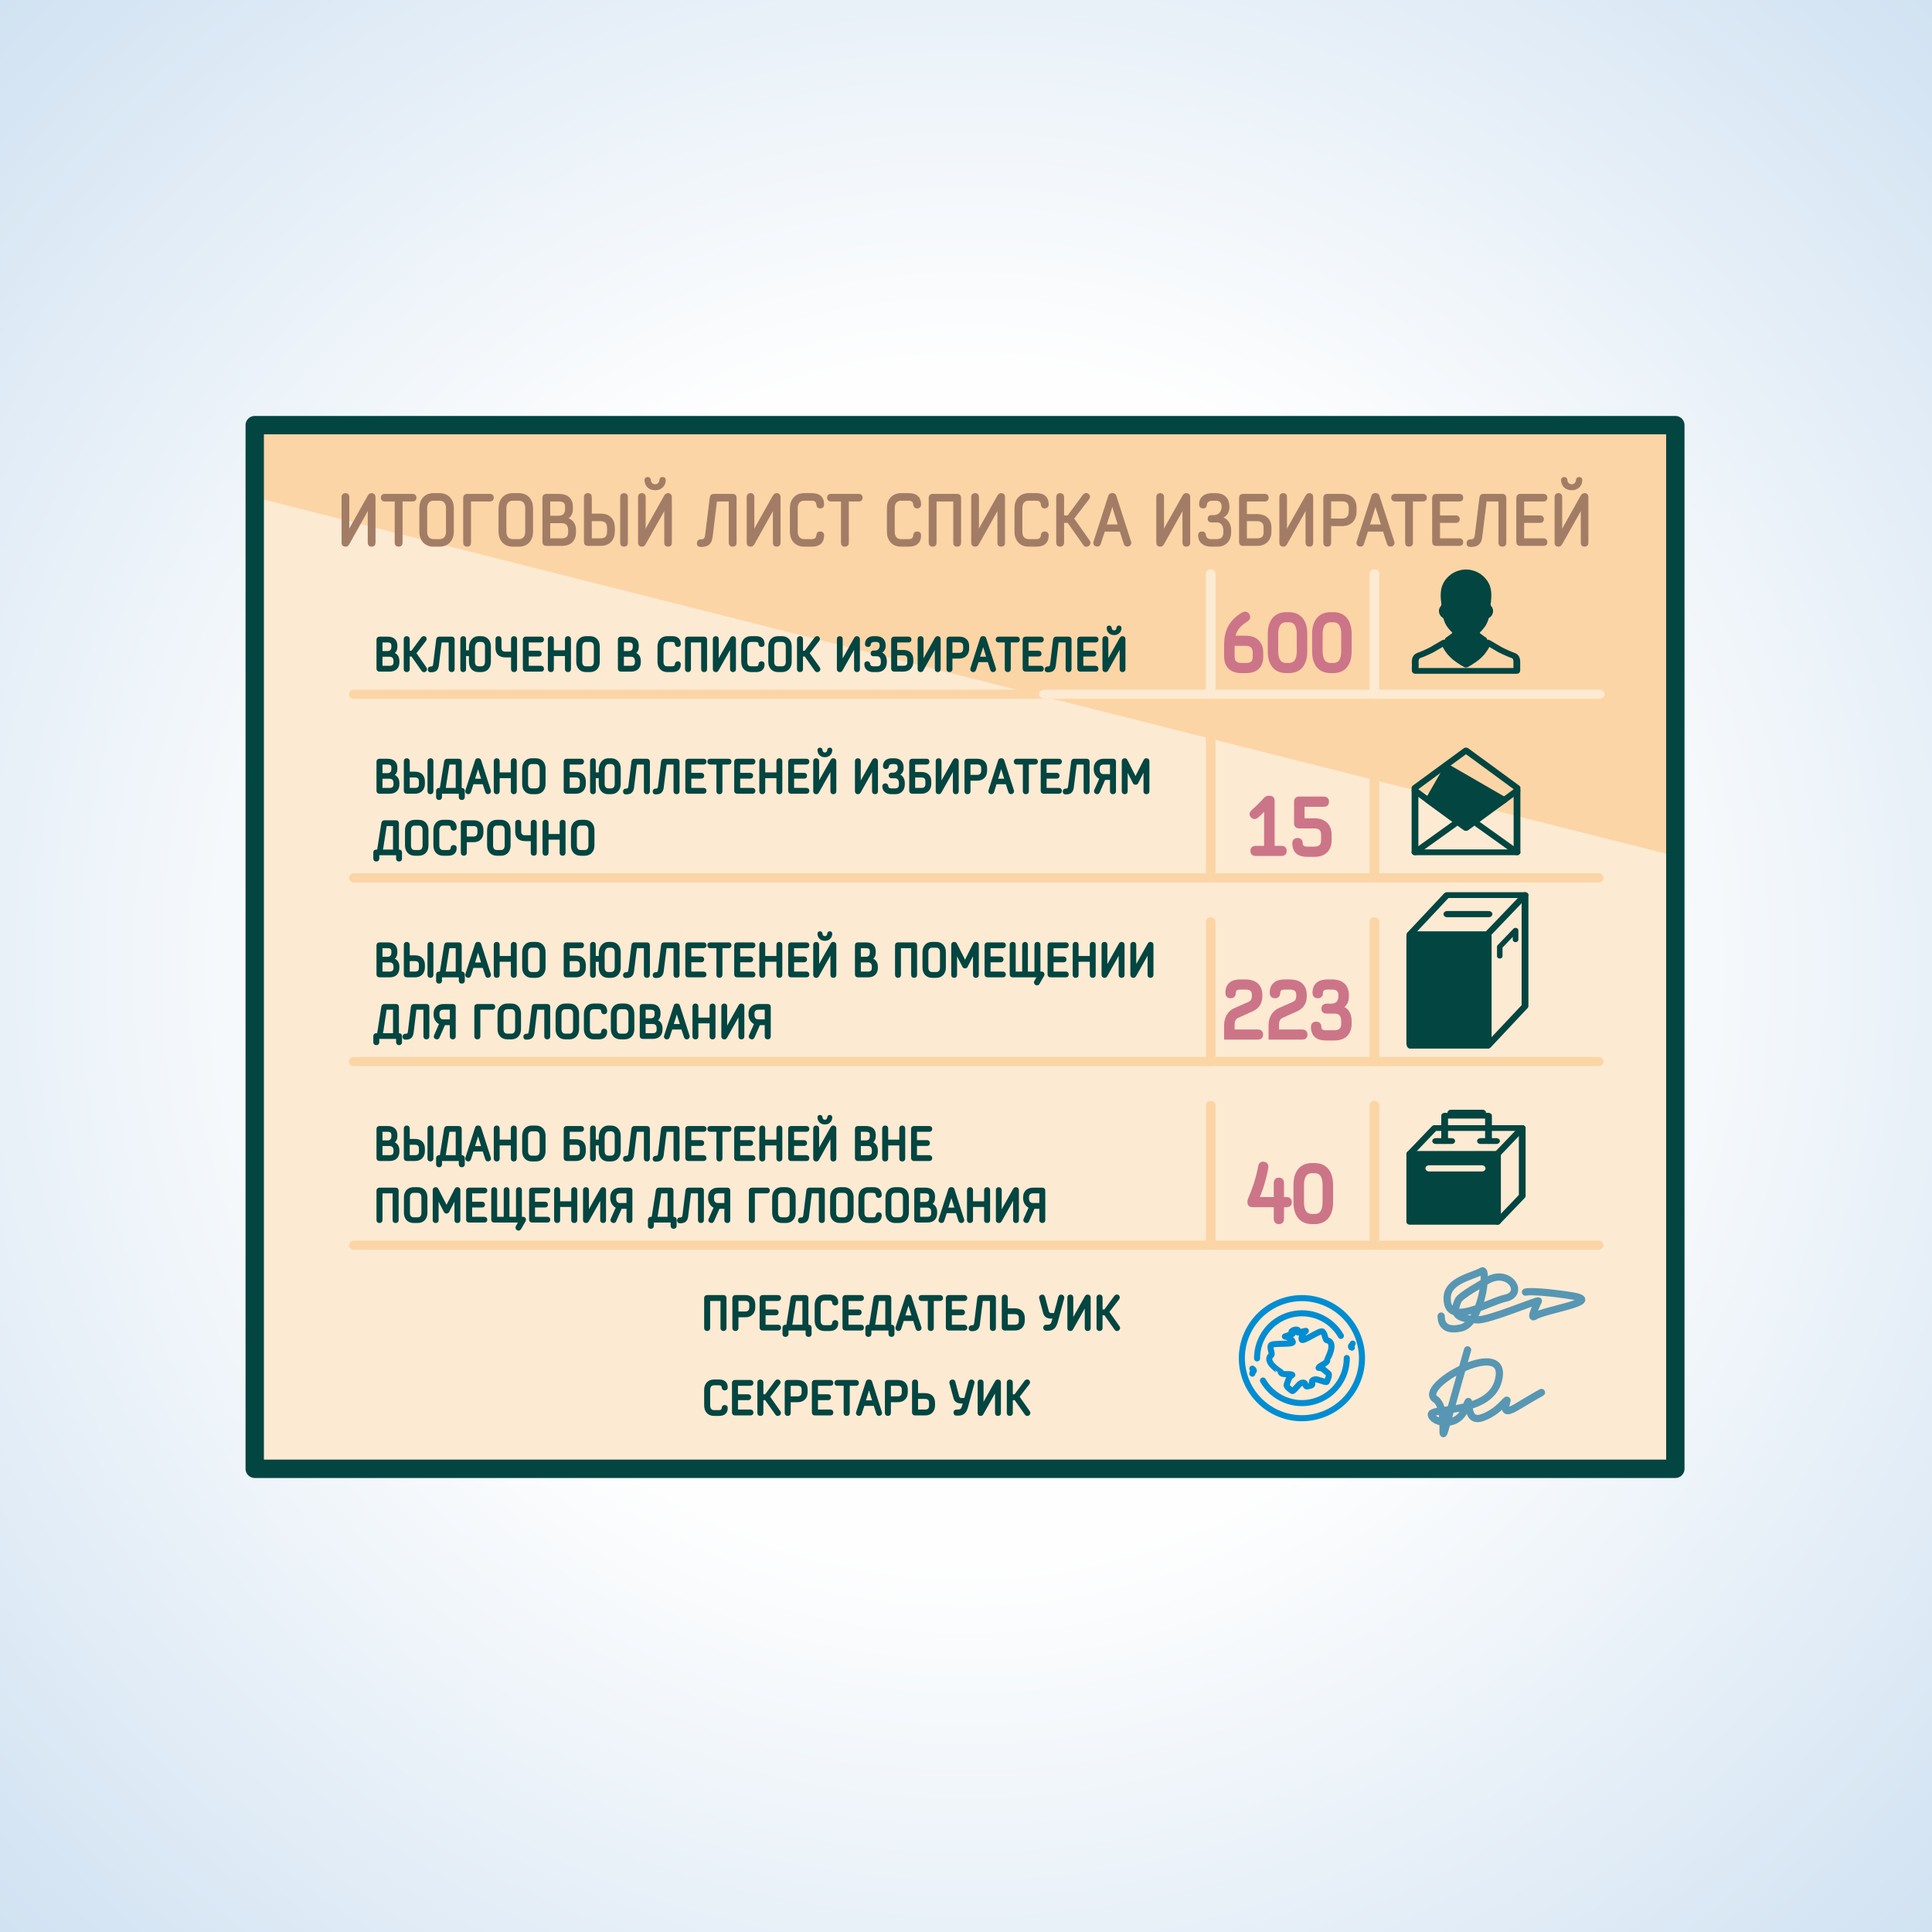 <?xml version="1.0" encoding="UTF-8"?>
<!DOCTYPE svg PUBLIC "-//W3C//DTD SVG 1.0//EN" "http://www.w3.org/TR/2001/REC-SVG-20010904/DTD/svg10.dtd">
<!-- Creator: CorelDRAW X7 -->
<svg xmlns="http://www.w3.org/2000/svg" xml:space="preserve" width="200mm" height="200mm" version="1.0" style="shape-rendering:geometricPrecision; text-rendering:geometricPrecision; image-rendering:optimizeQuality; fill-rule:evenodd; clip-rule:evenodd"
viewBox="0 0 20000 20000"
 xmlns:xlink="http://www.w3.org/1999/xlink">
 <rect x="0" y="0" width="20000" height="20000" fill="#333333" stroke="none"/>
 <defs>
  <style type="text/css">
   <![CDATA[
    .str2 {stroke:#CC7588;stroke-width:30}
    .str1 {stroke:#024541;stroke-width:15}
    .str3 {stroke:#A37C66;stroke-width:10}
    .str0 {stroke:#024541;stroke-width:190;stroke-linecap:round;stroke-linejoin:round}
    .str4 {stroke:#5797B4;stroke-width:75;stroke-linecap:round;stroke-linejoin:round}
    .str5 {stroke:#008DD2;stroke-width:62.89;stroke-linecap:round;stroke-linejoin:round}
    .fil3 {fill:none}
    .fil10 {fill:none;fill-rule:nonzero}
    .fil1 {fill:#FDEAD2}
    .fil2 {fill:#FCD5A6}
    .fil7 {fill:#024541}
    .fil8 {fill:#FDEAD2;fill-rule:nonzero}
    .fil5 {fill:#FCD5A6;fill-rule:nonzero}
    .fil6 {fill:#CC7588;fill-rule:nonzero}
    .fil9 {fill:#A37C66;fill-rule:nonzero}
    .fil4 {fill:#024541;fill-rule:nonzero}
    .fil0 {fill:url(#id0)}
   ]]>
  </style>
  <radialGradient id="id0" gradientUnits="userSpaceOnUse" gradientTransform="matrix(1.414 -0 -0 1.414 -4142 -4142)" cx="10000" cy="10000" r="10000" fx="10000" fy="10000">
   <stop offset="0" style="stop-opacity:1; stop-color:#FEFEFE"/>
   <stop offset="0.439" style="stop-opacity:1; stop-color:#FEFEFE"/>
   <stop offset="1" style="stop-opacity:1; stop-color:#D1E2F2"/>
  </radialGradient>
 </defs>
 <g id="Layer_x0020_1">
  <g id="_704313556592">
   <path class="fil0" d="M0 0l20000 0 0 20000 -20000 0 0 -20000z"/>
   <path class="fil1" d="M17343 15205l-14706 0c0,-3672 0,-7132 0,-10804l14706 0 0 10804z"/>
   <path class="fil2" d="M2637 4401l14706 0 0 4461 -14706 -3714c25,-384 0,-491 0,-747z"/>
   <path class="fil3 str0" d="M17343 15205l-14706 0c0,-3672 0,-7132 0,-10804l14706 0 0 10804z"/>
   <path class="fil4 str1" d="M3952 11856l81 0c34,0 48,23 48,53l0 11c0,30 -14,46 -48,46l-81 0 0 -110zm0 -43l0 -104 60 0c33,0 47,12 47,41l0 12c0,30 -14,51 -47,51l-60 0zm175 96c0,-41 -18,-70 -55,-81 22,-14 34,-36 34,-66l0 -12c0,-55 -32,-86 -94,-86l-83 0c-17,0 -24,11 -24,23l0 301c0,12 7,23 24,23l104 0c63,0 94,-36 94,-91l0 -11zm352 84l0 -311c0,-12 -6,-23 -22,-23 -16,0 -24,11 -24,23l0 311c0,12 7,23 23,23 16,0 23,-11 23,-23zm-183 -195l-62 0 0 -116c0,-12 -7,-23 -23,-23 -17,0 -23,11 -23,23l0 306c0,12 6,23 23,23l85 0c63,0 95,-42 95,-96l0 -22c0,-56 -30,-95 -95,-95zm48 122c0,30 -13,46 -47,46l-63 0 0 -123 62 0c34,0 48,17 48,47l0 30zm437 46l-9 0 0 -279c0,-12 -7,-23 -23,-23l-120 0c-15,0 -22,11 -24,23l-45 279 -15 0c-16,0 -23,11 -23,23l0 64c0,12 7,23 23,23 17,0 23,-11 23,-23l0 -42 189 0 0 42c0,12 7,23 24,23 16,0 23,-11 23,-23l0 -64c0,-12 -7,-23 -23,-23zm-170 -34l35 -223 79 0 0 257 -121 0c4,-12 6,-22 7,-34zm392 -19l28 87c4,12 15,19 28,14 13,-4 19,-16 15,-28l-100 -310c-4,-11 -10,-17 -24,-17l-2 0c-14,0 -20,6 -23,17l-100 310c-4,12 1,24 14,28 13,5 25,-2 29,-14l27 -87 108 0zm-62 -149c4,-11 5,-17 8,-28l0 0c3,11 4,17 8,28l33 108 -82 0 33 -108zm401 -82c0,-12 -7,-23 -23,-23 -16,0 -23,11 -23,23l0 123 -131 0 0 -123c0,-12 -6,-23 -23,-23 -16,0 -23,11 -23,23l0 311c0,12 7,23 23,23 16,0 23,-11 23,-23l0 -143 131 0 0 143c0,12 6,23 23,23 16,0 23,-11 23,-23l0 -311zm117 76c0,-30 13,-54 48,-54l39 0c34,0 48,24 48,54l0 159c0,31 -14,54 -48,54l-39 0c-35,0 -48,-23 -48,-54l0 -159zm181 0c0,-54 -31,-99 -94,-99l-39 0c-63,0 -94,45 -94,99l0 159c0,54 31,99 94,99l39 0c63,0 94,-45 94,-99l0 -159zm322 43l-72 0 0 -92 126 0c12,0 22,-7 22,-23 0,-14 -10,-22 -22,-22l-149 0c-17,0 -24,11 -24,23l0 301c0,12 7,23 24,23l95 0c64,0 95,-42 95,-96l0 -22c0,-56 -31,-92 -95,-92zm48 119c0,30 -13,46 -47,46l-73 0 0 -123 72 0c34,0 48,17 48,47l0 30zm291 -261c-66,0 -95,56 -95,111l0 35 -46 0 0 -123c0,-12 -4,-23 -21,-23 -16,0 -23,11 -23,23l0 311c0,12 7,23 23,23 16,0 21,-11 21,-23l0 -143 46 0 0 66c0,54 28,100 91,100l26 0c63,0 95,-45 95,-99l0 -159c0,-54 -32,-99 -95,-99l-22 0zm70 258c0,31 -13,54 -48,54l-23 0c-35,0 -48,-23 -48,-54l0 -144c0,-31 13,-69 49,-69l22 0c34,0 48,24 48,52l0 161zm186 32c4,-29 29,-240 29,-240l87 0 0 284c0,12 7,23 24,23 16,0 23,-11 23,-23l0 -306c0,-12 -7,-23 -23,-23l-129 0c-15,0 -23,10 -24,23 -2,14 -28,231 -31,250 -1,12 -3,19 -6,24 -5,9 -13,12 -28,12 -11,0 -22,7 -22,23 0,17 11,22 22,22 44,0 61,-14 71,-38 4,-10 6,-19 7,-31zm307 0c4,-29 30,-240 30,-240l86 0 0 284c0,12 7,23 24,23 16,0 23,-11 23,-23l0 -306c0,-12 -7,-23 -23,-23l-129 0c-15,0 -23,10 -24,23 -2,14 -28,231 -31,250 -1,12 -3,19 -6,24 -5,9 -13,12 -27,12 -12,0 -23,7 -23,23 0,17 11,22 23,22 43,0 61,-14 70,-38 4,-10 6,-19 7,-31zm420 62c12,0 22,-7 22,-22 0,-15 -10,-23 -22,-23l-135 0 0 -111 112 0c11,0 21,-7 21,-22 0,-15 -10,-23 -21,-23l-112 0 0 -101 135 0c12,0 22,-7 22,-23 0,-14 -10,-22 -22,-22l-159 0c-16,0 -23,11 -23,23l0 301c0,12 7,23 23,23l159 0zm163 5c17,0 24,-11 24,-23l0 -284 72 0c11,0 22,-7 22,-23 0,-14 -11,-22 -22,-22l-191 0c-12,0 -22,8 -22,22 0,16 10,23 22,23l72 0 0 284c0,12 7,23 23,23zm344 -5c11,0 21,-7 21,-22 0,-15 -10,-23 -21,-23l-136 0 0 -111 112 0c11,0 22,-7 22,-22 0,-15 -11,-23 -22,-23l-112 0 0 -101 136 0c11,0 21,-7 21,-23 0,-14 -10,-22 -21,-22l-160 0c-16,0 -23,11 -23,23l0 301c0,12 7,23 23,23l160 0zm300 -329c0,-12 -7,-23 -23,-23 -16,0 -23,11 -23,23l0 123 -131 0 0 -123c0,-12 -6,-23 -23,-23 -16,0 -23,11 -23,23l0 311c0,12 7,23 23,23 17,0 23,-11 23,-23l0 -143 131 0 0 143c0,12 6,23 23,23 16,0 23,-11 23,-23l0 -311zm258 329c11,0 22,-7 22,-22 0,-15 -11,-23 -22,-23l-136 0 0 -111 112 0c12,0 22,-7 22,-22 0,-15 -10,-23 -22,-23l-112 0 0 -101 136 0c11,0 22,-7 22,-23 0,-14 -11,-22 -22,-22l-160 0c-15,0 -22,11 -22,23l0 301c0,12 7,23 22,23l160 0zm190 -378c45,0 69,-32 69,-66 0,-11 -8,-18 -18,-18 -11,0 -18,7 -19,18 -1,18 -13,32 -32,32 -19,0 -31,-14 -32,-32 -1,-11 -8,-18 -18,-18 -11,0 -19,7 -19,18 0,34 24,66 69,66zm65 360c0,12 6,23 22,23 17,0 24,-11 24,-23l0 -311c0,-12 -7,-23 -24,-23 -10,0 -16,4 -23,17l-133 236 0 0c1,-9 2,-21 2,-34l0 -196c0,-12 -7,-23 -23,-23 -16,0 -23,11 -23,23l0 311c0,12 7,23 24,23 9,0 16,-4 23,-17l132 -236 1 0c-1,9 -2,21 -2,34l0 196zm300 -137l81 0c35,0 48,23 48,53l0 11c0,30 -13,46 -48,46l-81 0 0 -110zm0 -43l0 -104 60 0c34,0 48,12 48,41l0 12c0,30 -14,51 -48,51l-60 0zm176 96c0,-41 -19,-70 -55,-81 21,-14 33,-36 33,-66l0 -12c0,-55 -31,-86 -94,-86l-83 0c-16,0 -23,11 -23,23l0 301c0,12 7,23 23,23l104 0c63,0 95,-36 95,-91l0 -11zm283 -227c0,-12 -7,-23 -23,-23 -16,0 -23,11 -23,23l0 123 -130 0 0 -123c0,-12 -7,-23 -24,-23 -16,0 -23,11 -23,23l0 311c0,12 7,23 23,23 17,0 24,-11 24,-23l0 -143 130 0 0 143c0,12 6,23 23,23 16,0 23,-11 23,-23l0 -311zm258 329c11,0 22,-7 22,-22 0,-15 -11,-23 -22,-23l-136 0 0 -111 112 0c12,0 22,-7 22,-22 0,-15 -10,-23 -22,-23l-112 0 0 -101 136 0c11,0 22,-7 22,-23 0,-14 -11,-22 -22,-22l-160 0c-15,0 -22,11 -22,23l0 301c0,12 7,23 22,23l160 0z"/>
   <path class="fil4 str1" d="M4072 12346l0 285c0,12 7,22 23,22 16,0 24,-10 24,-22l0 -307c0,-11 -8,-22 -24,-22l-167 0c-15,0 -23,11 -23,22l0 307c0,12 8,22 23,22 17,0 24,-10 24,-22l0 -285 120 0zm164 50c0,-31 13,-55 47,-55l40 0c34,0 47,24 47,55l0 158c0,31 -13,55 -47,55l-40 0c-34,0 -47,-24 -47,-55l0 -158zm181 0c0,-55 -31,-99 -94,-99l-40 0c-63,0 -94,44 -94,99l0 158c0,55 31,99 94,99l40 0c63,0 94,-44 94,-99l0 -158zm205 98c-3,-10 -6,-19 -11,-28l-78 -152c-7,-14 -13,-17 -23,-17 -16,0 -23,11 -23,23l0 311c0,12 7,22 23,22 16,0 23,-10 23,-22l0 -192c0,-13 -1,-25 -2,-34l0 0 71 138c4,7 9,12 20,12 12,0 17,-5 21,-12l71 -138 0 0c-1,9 -2,21 -2,34l0 192c0,12 7,22 23,22 16,0 23,-10 23,-22l0 -311c0,-12 -7,-23 -23,-23 -11,0 -16,3 -23,17l-78 152c-5,9 -9,18 -12,28zm393 154c12,0 22,-6 22,-22 0,-15 -10,-22 -22,-22l-135 0 0 -112 111 0c12,0 22,-6 22,-22 0,-15 -10,-22 -22,-22l-111 0 0 -102 135 0c12,0 22,-6 22,-22 0,-15 -10,-22 -22,-22l-159 0c-16,0 -23,11 -23,22l0 302c0,12 7,22 23,22l159 0zm335 0c9,0 18,0 25,-1l-28 49c-2,4 -3,8 -3,13 0,8 8,23 24,23 8,0 15,-6 20,-13l47 -82c1,-3 2,-7 2,-11 0,-16 -10,-22 -22,-22l-20 0 0 -284c0,-12 -7,-23 -23,-23 -16,0 -23,11 -23,23l0 284 -83 0 0 -284c0,-13 -8,-23 -23,-23 -14,0 -21,11 -21,23l0 284 -83 0 0 -284c0,-12 -7,-23 -24,-23 -16,0 -22,11 -22,23l0 306c0,12 6,22 22,22l235 0zm317 0c12,0 22,-6 22,-22 0,-15 -10,-22 -22,-22l-136 0 0 -112 112 0c12,0 22,-6 22,-22 0,-15 -10,-22 -22,-22l-112 0 0 -102 136 0c12,0 22,-6 22,-22 0,-15 -10,-22 -22,-22l-159 0c-16,0 -23,11 -23,22l0 302c0,12 7,22 23,22l159 0zm301 -328c0,-12 -8,-23 -23,-23 -17,0 -24,11 -24,23l0 123 -130 0 0 -123c0,-12 -6,-23 -23,-23 -16,0 -24,11 -24,23l0 311c0,12 8,22 24,22 16,0 23,-10 23,-22l0 -144 130 0 0 144c0,12 7,22 24,22 15,0 23,-10 23,-22l0 -311zm253 311c0,12 6,22 22,22 17,0 23,-10 23,-22l0 -311c0,-12 -6,-23 -23,-23 -10,0 -16,3 -24,17l-132 235 0 0c1,-9 2,-20 2,-34l0 -195c0,-12 -7,-23 -23,-23 -16,0 -23,11 -23,23l0 311c0,12 7,22 24,22 9,0 16,-3 23,-16l132 -236 1 0c-1,9 -2,21 -2,34l0 196zm104 -224c0,35 21,76 59,92 -3,6 -6,11 -12,25 0,0 -38,87 -43,98 -5,10 -2,23 13,29 16,6 26,-1 30,-12 5,-12 58,-133 58,-133l63 0 0 125c0,12 7,22 23,22 16,0 23,-10 23,-22l0 -307c0,-11 -7,-22 -23,-22l-95 0c-63,0 -96,39 -96,91l0 14zm94 54c-34,0 -48,-24 -48,-54l0 -14c0,-27 14,-47 50,-47l72 0 0 115 -74 0zm555 143l-10 0 0 -280c0,-11 -7,-22 -22,-22l-120 0c-16,0 -23,10 -25,22l-44 280 -15 0c-16,0 -23,11 -23,23l0 64c0,11 7,22 23,22 16,0 23,-11 23,-22l0 -43 189 0 0 43c0,11 7,22 24,22 16,0 23,-11 23,-22l0 -64c0,-12 -7,-23 -23,-23zm-170 -34l35 -224 79 0 0 258 -121 0c3,-13 5,-23 7,-34zm313 16c3,-28 29,-240 29,-240l87 0 0 285c0,12 7,22 24,22 16,0 22,-10 22,-22l0 -307c0,-11 -6,-22 -22,-22l-130 0c-14,0 -22,9 -23,22 -2,15 -29,231 -31,251 -2,11 -3,18 -6,23 -5,10 -13,12 -28,12 -12,0 -23,8 -23,24 0,16 11,22 23,22 43,0 61,-14 71,-39 4,-9 5,-18 7,-31zm221 -179c0,35 21,76 59,92 -3,6 -6,11 -12,25 0,0 -38,87 -43,98 -5,10 -2,23 13,29 16,6 25,-1 30,-12 5,-12 58,-133 58,-133l63 0 0 125c0,12 7,22 23,22 16,0 23,-10 23,-22l0 -307c0,-11 -7,-22 -23,-22l-95 0c-63,0 -96,39 -96,91l0 14zm94 54c-34,0 -48,-24 -48,-54l0 -14c0,-27 14,-47 49,-47l73 0 0 115 -74 0zm354 -159c-18,0 -26,11 -26,22l0 307c0,12 8,22 24,22 16,0 23,-10 23,-22l0 -285 133 0c11,0 22,-6 22,-22 0,-15 -11,-22 -20,-22l-156 0zm261 94c0,-31 14,-55 48,-55l39 0c35,0 48,24 48,55l0 158c0,31 -13,55 -48,55l-39 0c-34,0 -48,-24 -48,-55l0 -158zm182 0c0,-55 -32,-99 -95,-99l-39 0c-63,0 -94,44 -94,99l0 158c0,55 31,99 94,99l39 0c63,0 95,-44 95,-99l0 -158zm139 190c4,-28 29,-240 29,-240l87 0 0 285c0,12 7,22 24,22 16,0 23,-10 23,-22l0 -307c0,-11 -7,-22 -23,-22l-129 0c-15,0 -23,9 -24,22 -2,15 -28,231 -31,251 -1,11 -3,18 -6,23 -5,10 -13,12 -28,12 -11,0 -22,8 -22,24 0,16 11,22 22,22 44,0 61,-14 71,-39 4,-9 6,-18 7,-31zm280 -190c0,-31 13,-55 47,-55l40 0c34,0 47,24 47,55l0 158c0,31 -13,55 -47,55l-40 0c-34,0 -47,-24 -47,-55l0 -158zm181 0c0,-55 -31,-99 -94,-99l-40 0c-63,0 -94,44 -94,99l0 158c0,55 31,99 94,99l40 0c63,0 94,-44 94,-99l0 -158zm159 213c-34,0 -47,-24 -47,-55l0 -158c0,-31 13,-55 47,-55l51 0c21,0 33,9 35,30 1,11 6,22 22,22 17,0 24,-11 24,-22 0,-52 -31,-74 -81,-74l-51 0c-63,0 -94,44 -94,99l0 158c0,55 31,99 94,99l51 0c50,0 81,-22 81,-73 0,-12 -7,-23 -24,-23 -16,0 -21,11 -22,23 -2,20 -14,29 -35,29l-51 0zm232 -213c0,-31 14,-55 48,-55l39 0c35,0 48,24 48,55l0 158c0,31 -13,55 -48,55l-39 0c-34,0 -48,-24 -48,-55l0 -158zm181 0c0,-55 -31,-99 -94,-99l-39 0c-63,0 -94,44 -94,99l0 158c0,55 31,99 94,99l39 0c63,0 94,-44 94,-99l0 -158zm117 98l82 0c34,0 47,22 47,52l0 11c0,30 -13,47 -47,47l-82 0 0 -110zm0 -44l0 -104 60 0c34,0 48,12 48,42l0 12c0,30 -14,50 -48,50l-60 0zm176 96c0,-41 -19,-69 -55,-81 22,-13 33,-35 33,-65l0 -12c0,-56 -31,-86 -94,-86l-82 0c-17,0 -24,11 -24,22l0 302c0,12 7,22 24,22l104 0c63,0 94,-35 94,-91l0 -11zm208 5l28 87c4,11 15,18 29,14 13,-5 18,-16 14,-28l-100 -310c-3,-11 -9,-17 -23,-17l-3 0c-14,0 -20,6 -23,17l-100 310c-4,12 1,23 14,28 14,4 25,-3 29,-14l28 -87 107 0zm-61 -150c3,-11 5,-16 7,-28l1 0c2,12 4,17 7,28l34 108 -83 0 34 -108zm401 -81c0,-12 -8,-23 -24,-23 -16,0 -23,11 -23,23l0 123 -130 0 0 -123c0,-12 -7,-23 -24,-23 -15,0 -23,11 -23,23l0 311c0,12 8,22 23,22 17,0 24,-10 24,-22l0 -144 130 0 0 144c0,12 6,22 23,22 16,0 24,-10 24,-22l0 -311zm253 311c0,12 6,22 22,22 17,0 23,-10 23,-22l0 -311c0,-12 -7,-23 -24,-23 -9,0 -15,3 -23,17l-132 235 -1 0c1,-9 2,-20 2,-34l0 -195c0,-12 -6,-23 -22,-23 -17,0 -23,11 -23,23l0 311c0,12 7,22 24,22 9,0 15,-3 23,-16l132 -236 1 0c-1,9 -2,21 -2,34l0 196zm104 -224c0,35 21,76 59,92 -3,6 -6,11 -12,25 0,0 -38,87 -43,98 -5,10 -2,23 13,29 15,6 25,-1 30,-12 5,-12 58,-133 58,-133l63 0 0 125c0,12 7,22 23,22 16,0 23,-10 23,-22l0 -307c0,-11 -7,-22 -23,-22l-95 0c-63,0 -96,39 -96,91l0 14zm94 54c-34,0 -48,-24 -48,-54l0 -14c0,-27 14,-47 49,-47l73 0 0 115 -74 0z"/>
   <path class="fil4 str1" d="M3952 6791l81 0c34,0 48,22 48,52l0 11c0,30 -14,46 -48,46l-81 0 0 -109zm0 -44l0 -104 60 0c33,0 47,12 47,42l0 11c0,30 -14,51 -47,51l-60 0zm175 96c0,-41 -18,-70 -55,-81 22,-14 34,-35 34,-66l0 -11c0,-56 -32,-87 -94,-87l-83 0c-17,0 -24,11 -24,23l0 301c0,12 7,23 24,23l104 0c63,0 94,-36 94,-91l0 -11zm281 70l-106 -151 101 -131c9,-11 9,-24 -1,-33 -12,-11 -26,-5 -35,5l-104 141 -29 0 0 -128c0,-12 -7,-23 -23,-23 -17,0 -24,11 -24,23l0 311c0,12 7,23 24,23 16,0 23,-11 23,-23l0 -138 30 0 106 151c7,10 19,15 33,7 13,-10 12,-24 5,-34zm128 -30c4,-29 29,-240 29,-240l87 0 0 284c0,12 7,23 24,23 16,0 23,-11 23,-23l0 -306c0,-12 -7,-23 -23,-23l-129 0c-15,0 -23,10 -24,23 -2,14 -28,231 -31,250 -1,12 -3,19 -6,24 -5,9 -13,12 -28,12 -11,0 -22,7 -22,23 0,17 11,22 22,22 44,0 61,-13 71,-38 4,-10 6,-18 7,-31zm422 -290c-67,0 -96,56 -96,111l0 35 -45 0 0 -123c0,-12 -5,-23 -22,-23 -16,0 -22,11 -22,23l0 311c0,12 6,23 22,23 17,0 22,-11 22,-23l0 -143 45 0 0 66c0,54 29,100 92,100l26 0c63,0 94,-45 94,-99l0 -159c0,-54 -31,-99 -94,-99l-22 0zm70 258c0,31 -14,54 -48,54l-24 0c-34,0 -47,-23 -47,-54l0 -144c0,-30 13,-69 49,-69l22 0c34,0 48,24 48,52l0 161zm208 -53l62 0 0 129c0,12 7,23 23,23 16,0 24,-11 24,-23l0 -311c0,-12 -8,-23 -24,-23 -16,0 -23,11 -23,23l0 137c0,0 -50,0 -70,0 -29,0 -44,-19 -44,-42 0,-21 0,-95 0,-95 0,-12 -7,-23 -24,-23 -15,0 -23,11 -23,23l0 90c0,53 24,92 99,92zm366 147c12,0 22,-6 22,-22 0,-15 -10,-23 -22,-23l-136 0 0 -111 112 0c12,0 22,-6 22,-22 0,-15 -10,-23 -22,-23l-112 0 0 -101 136 0c12,0 22,-7 22,-22 0,-15 -10,-23 -22,-23l-159 0c-16,0 -23,11 -23,23l0 301c0,12 7,23 23,23l159 0zm301 -329c0,-12 -8,-23 -23,-23 -17,0 -24,11 -24,23l0 123 -130 0 0 -123c0,-12 -6,-23 -23,-23 -16,0 -24,11 -24,23l0 311c0,12 8,23 24,23 16,0 23,-11 23,-23l0 -143 130 0 0 143c0,12 7,23 24,23 15,0 23,-11 23,-23l0 -311zm117 76c0,-30 13,-54 47,-54l40 0c34,0 48,24 48,54l0 159c0,31 -14,54 -48,54l-40 0c-34,0 -47,-23 -47,-54l0 -159zm181 0c0,-54 -31,-99 -94,-99l-40 0c-63,0 -94,45 -94,99l0 159c0,54 31,99 94,99l40 0c63,0 94,-45 94,-99l0 -159zm250 99l81 0c34,0 48,22 48,52l0 11c0,30 -14,46 -48,46l-81 0 0 -109zm0 -44l0 -104 60 0c33,0 47,12 47,42l0 11c0,30 -14,51 -47,51l-60 0zm175 96c0,-41 -18,-70 -55,-81 22,-14 34,-35 34,-66l0 -11c0,-56 -32,-87 -94,-87l-83 0c-17,0 -24,11 -24,23l0 301c0,12 7,23 24,23l104 0c63,0 94,-36 94,-91l0 -11zm282 62c-34,0 -47,-23 -47,-54l0 -159c0,-30 13,-54 47,-54l51 0c21,0 33,9 35,29 1,12 7,23 22,23 17,0 24,-11 24,-23 0,-51 -31,-74 -81,-74l-51 0c-62,0 -94,45 -94,99l0 159c0,54 32,99 94,99l51 0c50,0 81,-22 81,-74 0,-12 -7,-23 -24,-23 -15,0 -21,11 -22,23 -2,21 -14,29 -35,29l-51 0zm358 -262l0 284c0,12 6,23 23,23 16,0 23,-11 23,-23l0 -306c0,-12 -7,-23 -23,-23l-167 0c-16,0 -23,11 -23,23l0 306c0,12 7,23 23,23 16,0 23,-11 23,-23l0 -284 121 0zm299 284c0,12 7,23 23,23 16,0 23,-11 23,-23l0 -311c0,-12 -7,-23 -24,-23 -9,0 -16,4 -23,17l-133 236 0 0c1,-9 2,-21 2,-34l0 -196c0,-12 -6,-23 -22,-23 -17,0 -24,11 -24,23l0 311c0,12 7,23 24,23 10,0 16,-3 23,-17l133 -236 0 0c-1,9 -2,21 -2,35l0 195zm210 -22c-34,0 -47,-23 -47,-54l0 -159c0,-30 13,-54 47,-54l51 0c21,0 32,9 34,29 1,12 7,23 23,23 17,0 24,-11 24,-23 0,-51 -31,-74 -81,-74l-51 0c-63,0 -94,45 -94,99l0 159c0,54 31,99 94,99l51 0c50,0 81,-22 81,-74 0,-12 -7,-23 -24,-23 -16,0 -22,11 -23,23 -2,21 -13,29 -34,29l-51 0zm232 -213c0,-30 13,-54 48,-54l39 0c34,0 48,24 48,54l0 159c0,31 -14,54 -48,54l-39 0c-35,0 -48,-23 -48,-54l0 -159zm181 0c0,-54 -31,-99 -94,-99l-39 0c-63,0 -94,45 -94,99l0 159c0,54 31,99 94,99l39 0c63,0 94,-45 94,-99l0 -159zm292 221l-107 -151 101 -131c9,-11 9,-24 -1,-33 -12,-11 -26,-5 -34,5l-105 141 -29 0 0 -128c0,-12 -7,-23 -23,-23 -17,0 -24,11 -24,23l0 311c0,12 7,23 24,23 16,0 23,-11 23,-23l0 -138 30 0 106 151c7,10 19,15 33,7 14,-10 13,-24 6,-34zm369 14c0,12 6,23 22,23 17,0 23,-11 23,-23l0 -311c0,-12 -7,-23 -24,-23 -9,0 -15,4 -23,17l-132 236 -1 0c1,-9 2,-21 2,-34l0 -196c0,-12 -6,-23 -22,-23 -17,0 -23,11 -23,23l0 311c0,12 7,23 24,23 9,0 15,-3 23,-17l132 -236 1 0c-1,9 -2,21 -2,35l0 195zm265 -242c0,29 -21,57 -54,57l-18 0c-12,0 -22,7 -22,22 0,16 10,22 22,22l36 0c35,0 48,27 48,57l0 11c0,31 -11,51 -48,51l-37 0c-19,0 -38,-8 -40,-29 -1,-12 -7,-23 -23,-23 -16,0 -23,11 -23,23 0,47 35,74 85,74l41 0c60,0 92,-41 92,-96l0 -11c0,-41 -20,-77 -58,-86 34,-15 46,-42 46,-72 0,-55 -27,-92 -93,-92l-22 0c-50,0 -84,26 -84,74 0,12 7,23 23,23 16,0 23,-11 23,-23 1,-20 21,-29 42,-29l18 0c33,0 46,14 46,47zm237 51l-71 0 0 -93 126 0c11,0 22,-7 22,-22 0,-15 -11,-23 -22,-23l-149 0c-17,0 -24,11 -24,23l0 301c0,12 7,23 24,23l94 0c64,0 96,-42 96,-96l0 -22c0,-56 -32,-91 -96,-91zm49 118c0,30 -13,46 -48,46l-72 0 0 -123 71 0c35,0 49,17 49,47l0 30zm285 73c0,12 6,23 22,23 17,0 23,-11 23,-23l0 -311c0,-12 -7,-23 -23,-23 -10,0 -16,4 -24,17l-132 236 0 0c1,-9 2,-21 2,-34l0 -196c0,-12 -7,-23 -23,-23 -17,0 -23,11 -23,23l0 311c0,12 7,23 24,23 9,0 16,-3 23,-17l132 -236 1 0c-1,9 -2,21 -2,35l0 195zm167 -161l0 -124 77 0c35,0 49,18 49,47l0 25c0,30 -14,52 -49,52l-77 0zm77 44c64,0 96,-41 96,-96l0 -25c0,-55 -32,-91 -96,-91l-101 0c-15,0 -22,11 -22,23l0 306c0,12 7,23 23,23 16,0 23,-11 23,-23l0 -117 77 0zm302 37l28 87c4,12 15,19 29,15 12,-5 18,-17 14,-29l-100 -310c-4,-11 -9,-17 -23,-17l-3 0c-14,0 -20,6 -23,17l-100 310c-4,12 1,24 14,29 14,4 25,-3 29,-15l28 -87 107 0zm-61 -149c3,-11 5,-16 7,-28l1 0c2,12 4,17 7,28l34 108 -83 0 34 -108zm263 252c16,0 23,-11 23,-23l0 -284 72 0c12,0 22,-7 22,-22 0,-15 -10,-23 -22,-23l-191 0c-11,0 -22,8 -22,23 0,15 11,22 22,22l72 0 0 284c0,12 7,23 24,23zm343 -5c11,0 22,-6 22,-22 0,-15 -11,-23 -22,-23l-136 0 0 -111 112 0c12,0 22,-6 22,-22 0,-15 -10,-23 -22,-23l-112 0 0 -101 136 0c11,0 22,-7 22,-22 0,-15 -11,-23 -22,-23l-159 0c-16,0 -23,11 -23,23l0 301c0,12 7,23 23,23l159 0zm147 -62c3,-29 29,-240 29,-240l87 0 0 284c0,12 6,23 23,23 16,0 23,-11 23,-23l0 -306c0,-12 -7,-23 -23,-23l-129 0c-14,0 -22,10 -24,23 -1,14 -28,231 -30,250 -2,12 -3,19 -6,24 -5,9 -14,12 -28,12 -12,0 -23,7 -23,23 0,17 11,22 23,22 43,0 61,-13 71,-38 3,-10 5,-18 7,-31zm420 62c11,0 21,-6 21,-22 0,-15 -10,-23 -21,-23l-136 0 0 -111 112 0c11,0 22,-6 22,-22 0,-15 -11,-23 -22,-23l-112 0 0 -101 136 0c11,0 21,-7 21,-22 0,-15 -10,-23 -21,-23l-160 0c-16,0 -23,11 -23,23l0 301c0,12 7,23 23,23l160 0zm190 -378c45,0 69,-32 69,-66 0,-11 -8,-18 -19,-18 -10,0 -17,7 -18,18 -1,19 -13,32 -32,32 -19,0 -31,-13 -32,-32 -1,-11 -8,-18 -19,-18 -10,0 -18,7 -18,18 0,34 24,66 69,66zm65 360c0,12 6,23 22,23 17,0 23,-11 23,-23l0 -311c0,-12 -7,-23 -23,-23 -10,0 -16,4 -24,17l-132 236 0 0c1,-9 2,-21 2,-34l0 -196c0,-12 -7,-23 -23,-23 -17,0 -23,11 -23,23l0 311c0,12 7,23 24,23 9,0 16,-3 23,-17l132 -236 1 0c-1,9 -2,21 -2,35l0 195z"/>
   <path class="fil4 str1" d="M3952 8054l81 0c34,0 48,22 48,53l0 11c0,29 -14,46 -48,46l-81 0 0 -110zm0 -43l0 -104 60 0c33,0 47,11 47,41l0 12c0,30 -14,51 -47,51l-60 0zm175 96c0,-41 -18,-70 -55,-82 22,-13 34,-35 34,-65l0 -12c0,-55 -32,-86 -94,-86l-83 0c-17,0 -24,11 -24,23l0 301c0,12 7,23 24,23l104 0c63,0 94,-36 94,-91l0 -11zm352 84l0 -311c0,-12 -6,-23 -22,-23 -16,0 -24,11 -24,23l0 311c0,12 7,23 23,23 16,0 23,-11 23,-23zm-183 -195l-62 0 0 -116c0,-12 -7,-23 -23,-23 -17,0 -23,11 -23,23l0 306c0,12 6,23 23,23l85 0c63,0 95,-42 95,-96l0 -23c0,-55 -30,-94 -95,-94zm48 122c0,29 -13,46 -47,46l-63 0 0 -123 62 0c34,0 48,17 48,47l0 30zm437 46l-9 0 0 -279c0,-12 -7,-23 -23,-23l-120 0c-15,0 -22,10 -24,23l-45 279 -15 0c-16,0 -23,11 -23,23l0 64c0,12 7,23 23,23 17,0 23,-11 23,-23l0 -42 189 0 0 42c0,12 7,23 24,23 16,0 23,-11 23,-23l0 -64c0,-12 -7,-23 -23,-23zm-170 -34l35 -223 79 0 0 257 -121 0c4,-12 6,-23 7,-34zm392 -19l28 87c4,12 15,19 28,14 13,-4 19,-16 15,-28l-100 -310c-4,-11 -10,-17 -24,-17l-2 0c-14,0 -20,6 -23,17l-100 310c-4,12 1,24 14,28 13,5 25,-2 29,-14l27 -87 108 0zm-62 -149c4,-11 5,-17 8,-29l0 0c3,12 4,18 8,29l33 107 -82 0 33 -107zm401 -82c0,-12 -7,-23 -23,-23 -16,0 -23,11 -23,23l0 123 -131 0 0 -123c0,-12 -6,-23 -23,-23 -16,0 -23,11 -23,23l0 311c0,12 7,23 23,23 16,0 23,-11 23,-23l0 -143 131 0 0 143c0,12 6,23 23,23 16,0 23,-11 23,-23l0 -311zm117 76c0,-31 13,-54 48,-54l39 0c34,0 48,23 48,54l0 159c0,30 -14,54 -48,54l-39 0c-35,0 -48,-24 -48,-54l0 -159zm181 0c0,-54 -31,-99 -94,-99l-39 0c-63,0 -94,45 -94,99l0 159c0,54 31,99 94,99l39 0c63,0 94,-45 94,-99l0 -159zm322 43l-72 0 0 -92 126 0c12,0 22,-7 22,-23 0,-15 -10,-22 -22,-22l-149 0c-17,0 -24,11 -24,23l0 301c0,12 7,23 24,23l95 0c64,0 95,-42 95,-96l0 -23c0,-55 -31,-91 -95,-91zm48 119c0,29 -13,46 -47,46l-73 0 0 -123 72 0c34,0 48,17 48,47l0 30zm291 -261c-66,0 -95,56 -95,110l0 36 -46 0 0 -123c0,-12 -4,-23 -21,-23 -16,0 -23,11 -23,23l0 311c0,12 7,23 23,23 16,0 21,-11 21,-23l0 -143 46 0 0 66c0,54 28,100 91,100l26 0c63,0 95,-45 95,-99l0 -159c0,-54 -32,-99 -95,-99l-22 0zm70 258c0,30 -13,54 -48,54l-23 0c-35,0 -48,-24 -48,-54l0 -144c0,-31 13,-69 49,-69l22 0c34,0 48,24 48,52l0 161zm186 31c4,-28 29,-239 29,-239l87 0 0 284c0,12 7,23 24,23 16,0 23,-11 23,-23l0 -306c0,-12 -7,-23 -23,-23l-129 0c-15,0 -23,9 -24,23 -2,14 -28,231 -31,250 -1,11 -3,19 -6,24 -5,9 -13,12 -28,12 -11,0 -22,7 -22,23 0,17 11,22 22,22 44,0 61,-14 71,-39 4,-9 6,-18 7,-31zm307 0c4,-28 30,-239 30,-239l86 0 0 284c0,12 7,23 24,23 16,0 23,-11 23,-23l0 -306c0,-12 -7,-23 -23,-23l-129 0c-15,0 -23,9 -24,23 -2,14 -28,231 -31,250 -1,11 -3,19 -6,24 -5,9 -13,12 -27,12 -12,0 -23,7 -23,23 0,17 11,22 23,22 43,0 61,-14 70,-39 4,-9 6,-18 7,-31zm420 63c12,0 22,-7 22,-23 0,-14 -10,-22 -22,-22l-135 0 0 -111 112 0c11,0 21,-7 21,-23 0,-15 -10,-22 -21,-22l-112 0 0 -101 135 0c12,0 22,-7 22,-23 0,-15 -10,-22 -22,-22l-159 0c-16,0 -23,11 -23,23l0 301c0,12 7,23 23,23l159 0zm163 5c17,0 24,-11 24,-23l0 -284 72 0c11,0 22,-7 22,-23 0,-15 -11,-22 -22,-22l-191 0c-12,0 -22,7 -22,22 0,16 10,23 22,23l72 0 0 284c0,12 7,23 23,23zm344 -5c11,0 21,-7 21,-23 0,-14 -10,-22 -21,-22l-136 0 0 -111 112 0c11,0 22,-7 22,-23 0,-15 -11,-22 -22,-22l-112 0 0 -101 136 0c11,0 21,-7 21,-23 0,-15 -10,-22 -21,-22l-160 0c-16,0 -23,11 -23,23l0 301c0,12 7,23 23,23l160 0zm300 -329c0,-12 -7,-23 -23,-23 -16,0 -23,11 -23,23l0 123 -131 0 0 -123c0,-12 -6,-23 -23,-23 -16,0 -23,11 -23,23l0 311c0,12 7,23 23,23 17,0 23,-11 23,-23l0 -143 131 0 0 143c0,12 6,23 23,23 16,0 23,-11 23,-23l0 -311zm258 329c11,0 22,-7 22,-23 0,-14 -11,-22 -22,-22l-136 0 0 -111 112 0c12,0 22,-7 22,-23 0,-15 -10,-22 -22,-22l-112 0 0 -101 136 0c11,0 22,-7 22,-23 0,-15 -11,-22 -22,-22l-160 0c-15,0 -22,11 -22,23l0 301c0,12 7,23 22,23l160 0zm190 -378c45,0 69,-32 69,-67 0,-10 -8,-17 -18,-17 -11,0 -18,7 -19,18 -1,18 -13,32 -32,32 -19,0 -31,-14 -32,-32 -1,-11 -8,-18 -18,-18 -11,0 -19,7 -19,17 0,35 24,67 69,67zm65 360c0,12 6,23 22,23 17,0 24,-11 24,-23l0 -311c0,-12 -7,-23 -24,-23 -10,0 -16,3 -23,17l-133 236 0 0c1,-9 2,-21 2,-35l0 -195c0,-12 -7,-23 -23,-23 -16,0 -23,11 -23,23l0 311c0,12 7,23 24,23 9,0 16,-4 23,-17l132 -236 1 0c-1,9 -2,21 -2,34l0 196zm431 0c0,12 7,23 23,23 17,0 23,-11 23,-23l0 -311c0,-12 -7,-23 -24,-23 -9,0 -16,3 -23,17l-132 236 -1 0c1,-9 2,-21 2,-35l0 -195c0,-12 -6,-23 -22,-23 -17,0 -23,11 -23,23l0 311c0,12 7,23 23,23 10,0 16,-4 24,-17l132 -236 0 0c-1,9 -2,21 -2,34l0 196zm266 -243c0,30 -21,58 -55,58l-17 0c-12,0 -22,7 -22,21 0,16 10,22 22,22l36 0c34,0 48,27 48,58l0 11c0,31 -11,51 -48,51l-37 0c-20,0 -38,-8 -40,-29 -1,-12 -7,-23 -23,-23 -17,0 -24,11 -24,23 0,47 36,74 86,74l41 0c60,0 91,-41 91,-96l0 -11c0,-41 -19,-77 -57,-87 34,-14 45,-42 45,-72 0,-54 -26,-91 -92,-91l-22 0c-50,0 -85,25 -85,74 0,12 7,23 24,23 16,0 22,-11 23,-23 1,-20 21,-29 42,-29l18 0c33,0 46,13 46,46zm237 51l-72 0 0 -92 127 0c11,0 21,-7 21,-23 0,-15 -10,-22 -21,-22l-149 0c-17,0 -24,11 -24,23l0 301c0,12 7,23 24,23l94 0c64,0 95,-42 95,-96l0 -23c0,-55 -31,-91 -95,-91zm49 119c0,29 -14,46 -48,46l-73 0 0 -123 72 0c34,0 49,17 49,47l0 30zm285 73c0,12 6,23 22,23 17,0 23,-11 23,-23l0 -311c0,-12 -7,-23 -24,-23 -9,0 -15,3 -23,17l-132 236 -1 0c1,-9 2,-21 2,-35l0 -195c0,-12 -6,-23 -22,-23 -17,0 -23,11 -23,23l0 311c0,12 7,23 24,23 9,0 15,-4 23,-17l132 -236 1 0c-1,9 -2,21 -2,34l0 196zm167 -162l0 -123 77 0c34,0 49,17 49,47l0 25c0,30 -15,51 -49,51l-77 0zm77 45c64,0 95,-42 95,-96l0 -25c0,-55 -31,-91 -95,-91l-101 0c-16,0 -23,11 -23,23l0 306c0,12 7,23 24,23 16,0 23,-11 23,-23l0 -117 77 0zm302 37l28 87c4,12 15,19 28,14 13,-4 19,-16 15,-28l-100 -310c-4,-11 -10,-17 -24,-17l-2 0c-14,0 -20,6 -23,17l-100 310c-4,12 1,24 14,28 13,5 25,-2 29,-14l27 -87 108 0zm-62 -149c4,-11 5,-17 8,-29l0 0c3,12 4,18 8,29l34 107 -83 0 33 -107zm264 252c16,0 23,-11 23,-23l0 -284 72 0c12,0 22,-7 22,-23 0,-15 -10,-22 -22,-22l-191 0c-11,0 -22,7 -22,22 0,16 11,23 22,23l72 0 0 284c0,12 7,23 24,23zm343 -5c11,0 22,-7 22,-23 0,-14 -11,-22 -22,-22l-136 0 0 -111 112 0c11,0 22,-7 22,-23 0,-15 -11,-22 -22,-22l-112 0 0 -101 136 0c11,0 22,-7 22,-23 0,-15 -11,-22 -22,-22l-160 0c-16,0 -22,11 -22,23l0 301c0,12 6,23 22,23l160 0zm146 -63c4,-28 30,-239 30,-239l86 0 0 284c0,12 7,23 24,23 16,0 23,-11 23,-23l0 -306c0,-12 -7,-23 -23,-23l-129 0c-15,0 -22,9 -24,23 -1,14 -28,231 -31,250 -1,11 -3,19 -6,24 -5,9 -13,12 -27,12 -12,0 -23,7 -23,23 0,17 11,22 23,22 43,0 61,-14 70,-39 4,-9 6,-18 7,-31zm221 -179c0,36 21,76 60,92 -4,6 -7,11 -12,25 0,0 -39,87 -44,98 -4,10 -1,24 14,30 15,6 25,-2 30,-13 5,-12 57,-133 57,-133l63 0 0 125c0,12 7,23 24,23 16,0 23,-11 23,-23l0 -306c0,-12 -7,-23 -23,-23l-96 0c-62,0 -96,40 -96,91l0 14zm94 54c-34,0 -47,-23 -47,-54l0 -14c0,-27 14,-46 49,-46l72 0 0 114 -74 0zm331 33c-3,-9 -7,-19 -12,-28l-77 -152c-7,-14 -13,-17 -23,-17 -16,0 -23,11 -23,23l0 311c0,12 7,23 23,23 16,0 23,-11 23,-23l0 -191c0,-14 -1,-26 -2,-35l0 0 71 139c3,7 8,12 20,12 12,0 17,-5 21,-12l70 -139 1 0c-1,9 -2,21 -2,35l0 191c0,12 6,23 23,23 16,0 23,-11 23,-23l0 -311c0,-12 -7,-23 -23,-23 -11,0 -17,3 -24,17l-77 152c-5,9 -9,19 -12,28z"/>
   <path class="fil4 str1" d="M4132 8802l-10 0 0 -280c0,-12 -7,-23 -23,-23l-119 0c-16,0 -23,11 -25,23l-44 280 -16 0c-16,0 -23,11 -23,22l0 64c0,12 7,23 23,23 17,0 24,-11 24,-23l0 -42 189 0 0 42c0,12 7,23 24,23 15,0 22,-11 22,-23l0 -64c0,-11 -7,-22 -22,-22zm-170 -35l34 -223 80 0 0 258 -121 0c3,-13 5,-23 7,-35zm285 -173c0,-31 13,-55 48,-55l39 0c34,0 48,24 48,55l0 158c0,31 -14,55 -48,55l-39 0c-35,0 -48,-24 -48,-55l0 -158zm181 0c0,-55 -31,-100 -94,-100l-39 0c-63,0 -95,45 -95,100l0 158c0,55 32,99 95,99l39 0c63,0 94,-44 94,-99l0 -158zm160 213c-34,0 -48,-24 -48,-55l0 -158c0,-31 14,-55 48,-55l50 0c22,0 33,9 35,29 1,12 7,23 23,23 17,0 24,-11 24,-23 0,-51 -31,-74 -82,-74l-50 0c-63,0 -94,45 -94,100l0 158c0,55 31,99 94,99l50 0c51,0 82,-22 82,-74 0,-12 -7,-22 -24,-22 -16,0 -22,10 -23,22 -2,21 -13,30 -35,30l-50 0zm237 -140l0 -123 77 0c34,0 48,17 48,47l0 24c0,31 -14,52 -48,52l-77 0zm77 44c64,0 95,-41 95,-96l0 -24c0,-56 -31,-92 -95,-92l-101 0c-16,0 -23,11 -23,23l0 306c0,12 7,23 23,23 17,0 24,-11 24,-23l0 -117 77 0zm195 -117c0,-31 13,-55 48,-55l39 0c34,0 48,24 48,55l0 158c0,31 -14,55 -48,55l-39 0c-35,0 -48,-24 -48,-55l0 -158zm181 0c0,-55 -31,-100 -94,-100l-39 0c-63,0 -95,45 -95,100l0 158c0,55 32,99 95,99l39 0c63,0 94,-44 94,-99l0 -158zm162 106l62 0 0 128c0,12 7,23 23,23 16,0 24,-11 24,-23l0 -311c0,-12 -8,-23 -24,-23 -16,0 -23,11 -23,23l0 137c0,0 -50,0 -70,0 -29,0 -44,-19 -44,-42 0,-21 0,-95 0,-95 0,-12 -7,-23 -24,-23 -15,0 -23,11 -23,23l0 90c0,53 24,93 99,93zm407 -183c0,-12 -7,-23 -23,-23 -16,0 -23,11 -23,23l0 124 -130 0 0 -124c0,-12 -7,-23 -24,-23 -16,0 -23,11 -23,23l0 311c0,12 7,23 23,23 17,0 24,-11 24,-23l0 -143 130 0 0 143c0,12 6,23 23,23 16,0 23,-11 23,-23l0 -311zm117 77c0,-31 14,-55 48,-55l39 0c35,0 48,24 48,55l0 158c0,31 -13,55 -48,55l-39 0c-34,0 -48,-24 -48,-55l0 -158zm182 0c0,-55 -32,-100 -95,-100l-39 0c-63,0 -94,45 -94,100l0 158c0,55 31,99 94,99l39 0c63,0 95,-44 95,-99l0 -158z"/>
   <path class="fil4 str1" d="M3952 9955l81 0c34,0 48,23 48,53l0 11c0,29 -14,46 -48,46l-81 0 0 -110zm0 -43l0 -104 60 0c33,0 47,12 47,41l0 12c0,30 -14,51 -47,51l-60 0zm175 96c0,-41 -18,-70 -55,-81 22,-14 34,-36 34,-66l0 -12c0,-55 -32,-86 -94,-86l-83 0c-17,0 -24,11 -24,23l0 301c0,12 7,23 24,23l104 0c63,0 94,-36 94,-91l0 -11zm352 84l0 -311c0,-12 -6,-23 -22,-23 -16,0 -24,11 -24,23l0 311c0,12 7,23 23,23 16,0 23,-11 23,-23zm-183 -195l-62 0 0 -116c0,-12 -7,-23 -23,-23 -17,0 -23,11 -23,23l0 306c0,12 6,23 23,23l85 0c63,0 95,-42 95,-96l0 -23c0,-55 -30,-94 -95,-94zm48 122c0,29 -13,46 -47,46l-63 0 0 -123 62 0c34,0 48,17 48,47l0 30zm437 46l-9 0 0 -279c0,-12 -7,-23 -23,-23l-120 0c-15,0 -22,10 -24,23l-45 279 -15 0c-16,0 -23,11 -23,23l0 64c0,12 7,23 23,23 17,0 23,-11 23,-23l0 -42 189 0 0 42c0,12 7,23 24,23 16,0 23,-11 23,-23l0 -64c0,-12 -7,-23 -23,-23zm-170 -34l35 -223 79 0 0 257 -121 0c4,-12 6,-23 7,-34zm392 -19l28 87c4,12 15,19 28,14 13,-4 19,-16 15,-28l-100 -310c-4,-11 -10,-17 -24,-17l-2 0c-14,0 -20,6 -23,17l-100 310c-4,12 1,24 14,28 13,5 25,-2 29,-14l27 -87 108 0zm-62 -149c4,-11 5,-17 8,-29l0 0c3,12 4,18 8,29l33 108 -82 0 33 -108zm401 -82c0,-12 -7,-23 -23,-23 -16,0 -23,11 -23,23l0 123 -131 0 0 -123c0,-12 -6,-23 -23,-23 -16,0 -23,11 -23,23l0 311c0,12 7,23 23,23 16,0 23,-11 23,-23l0 -143 131 0 0 143c0,12 6,23 23,23 16,0 23,-11 23,-23l0 -311zm117 76c0,-31 13,-54 48,-54l39 0c34,0 48,23 48,54l0 159c0,30 -14,54 -48,54l-39 0c-35,0 -48,-24 -48,-54l0 -159zm181 0c0,-54 -31,-99 -94,-99l-39 0c-63,0 -94,45 -94,99l0 159c0,54 31,99 94,99l39 0c63,0 94,-45 94,-99l0 -159zm322 43l-72 0 0 -92 126 0c12,0 22,-7 22,-23 0,-15 -10,-22 -22,-22l-149 0c-17,0 -24,11 -24,23l0 301c0,12 7,23 24,23l95 0c64,0 95,-42 95,-96l0 -23c0,-55 -31,-91 -95,-91zm48 119c0,29 -13,46 -47,46l-73 0 0 -123 72 0c34,0 48,17 48,47l0 30zm291 -261c-66,0 -95,56 -95,111l0 35 -46 0 0 -123c0,-12 -4,-23 -21,-23 -16,0 -23,11 -23,23l0 311c0,12 7,23 23,23 16,0 21,-11 21,-23l0 -143 46 0 0 66c0,54 28,100 91,100l26 0c63,0 95,-45 95,-99l0 -159c0,-54 -32,-99 -95,-99l-22 0zm70 258c0,30 -13,54 -48,54l-23 0c-35,0 -48,-24 -48,-54l0 -144c0,-31 13,-69 49,-69l22 0c34,0 48,24 48,52l0 161zm186 31c4,-28 29,-239 29,-239l87 0 0 284c0,12 7,23 24,23 16,0 23,-11 23,-23l0 -306c0,-12 -7,-23 -23,-23l-129 0c-15,0 -23,9 -24,23 -2,14 -28,231 -31,250 -1,11 -3,19 -6,24 -5,9 -13,12 -28,12 -11,0 -22,7 -22,23 0,17 11,22 22,22 44,0 61,-14 71,-38 4,-10 6,-19 7,-32zm307 0c4,-28 30,-239 30,-239l86 0 0 284c0,12 7,23 24,23 16,0 23,-11 23,-23l0 -306c0,-12 -7,-23 -23,-23l-129 0c-15,0 -23,9 -24,23 -2,14 -28,231 -31,250 -1,11 -3,19 -6,24 -5,9 -13,12 -27,12 -12,0 -23,7 -23,23 0,17 11,22 23,22 43,0 61,-14 70,-38 4,-10 6,-19 7,-32zm420 63c12,0 22,-7 22,-22 0,-15 -10,-23 -22,-23l-135 0 0 -111 112 0c11,0 21,-7 21,-23 0,-14 -10,-22 -21,-22l-112 0 0 -101 135 0c12,0 22,-7 22,-23 0,-15 -10,-22 -22,-22l-159 0c-16,0 -23,11 -23,23l0 301c0,12 7,23 23,23l159 0zm163 5c17,0 24,-11 24,-23l0 -284 72 0c11,0 22,-7 22,-23 0,-15 -11,-22 -22,-22l-191 0c-12,0 -22,7 -22,22 0,16 10,23 22,23l72 0 0 284c0,12 7,23 23,23zm344 -5c11,0 21,-7 21,-22 0,-15 -10,-23 -21,-23l-136 0 0 -111 112 0c11,0 22,-7 22,-23 0,-14 -11,-22 -22,-22l-112 0 0 -101 136 0c11,0 21,-7 21,-23 0,-15 -10,-22 -21,-22l-160 0c-16,0 -23,11 -23,23l0 301c0,12 7,23 23,23l160 0zm300 -329c0,-12 -7,-23 -23,-23 -16,0 -23,11 -23,23l0 123 -131 0 0 -123c0,-12 -6,-23 -23,-23 -16,0 -23,11 -23,23l0 311c0,12 7,23 23,23 17,0 23,-11 23,-23l0 -143 131 0 0 143c0,12 6,23 23,23 16,0 23,-11 23,-23l0 -311zm258 329c11,0 22,-7 22,-22 0,-15 -11,-23 -22,-23l-136 0 0 -111 112 0c12,0 22,-7 22,-23 0,-14 -10,-22 -22,-22l-112 0 0 -101 136 0c11,0 22,-7 22,-23 0,-15 -11,-22 -22,-22l-160 0c-15,0 -22,11 -22,23l0 301c0,12 7,23 22,23l160 0zm190 -378c45,0 69,-32 69,-67 0,-10 -8,-17 -18,-17 -11,0 -18,7 -19,18 -1,18 -13,32 -32,32 -19,0 -31,-14 -32,-32 -1,-11 -8,-18 -18,-18 -11,0 -19,7 -19,17 0,35 24,67 69,67zm65 360c0,12 6,23 22,23 17,0 24,-11 24,-23l0 -311c0,-12 -7,-23 -24,-23 -10,0 -16,4 -23,17l-133 236 0 0c1,-9 2,-21 2,-34l0 -196c0,-12 -7,-23 -23,-23 -16,0 -23,11 -23,23l0 311c0,12 7,23 24,23 9,0 16,-4 23,-17l132 -236 1 0c-1,9 -2,21 -2,34l0 196zm300 -137l81 0c35,0 48,23 48,53l0 11c0,29 -13,46 -48,46l-81 0 0 -110zm0 -43l0 -104 60 0c34,0 48,12 48,41l0 12c0,30 -14,51 -48,51l-60 0zm176 96c0,-41 -19,-70 -55,-81 21,-14 33,-36 33,-66l0 -12c0,-55 -31,-86 -94,-86l-83 0c-16,0 -23,11 -23,23l0 301c0,12 7,23 23,23l104 0c63,0 95,-36 95,-91l0 -11zm360 -200l0 284c0,12 6,23 23,23 16,0 23,-11 23,-23l0 -306c0,-12 -7,-23 -23,-23l-167 0c-16,0 -23,11 -23,23l0 306c0,12 7,23 23,23 16,0 23,-11 23,-23l0 -284 121 0zm163 49c0,-31 13,-54 48,-54l39 0c34,0 48,23 48,54l0 159c0,30 -14,54 -48,54l-39 0c-35,0 -48,-24 -48,-54l0 -159zm181 0c0,-54 -31,-99 -94,-99l-39 0c-63,0 -94,45 -94,99l0 159c0,54 31,99 94,99l39 0c63,0 94,-45 94,-99l0 -159zm206 98c-3,-9 -7,-19 -12,-28l-77 -152c-7,-14 -13,-17 -24,-17 -16,0 -22,11 -22,23l0 311c0,12 6,23 22,23 17,0 23,-11 23,-23l0 -191c0,-14 -1,-25 -2,-34l1 0 71 138c3,7 8,12 20,12 12,0 17,-5 20,-12l71 -138 1 0c-1,9 -2,20 -2,34l0 191c0,12 6,23 22,23 17,0 23,-11 23,-23l0 -311c0,-12 -6,-23 -23,-23 -10,0 -16,3 -23,17l-77 152c-5,9 -9,19 -12,28zm393 155c11,0 22,-7 22,-22 0,-15 -11,-23 -22,-23l-136 0 0 -111 112 0c11,0 22,-7 22,-23 0,-14 -11,-22 -22,-22l-112 0 0 -101 136 0c11,0 22,-7 22,-23 0,-15 -11,-22 -22,-22l-160 0c-16,0 -23,11 -23,23l0 301c0,12 7,23 23,23l160 0zm334 0c9,0 19,-1 26,-1l-28 48c-3,4 -4,9 -4,13 0,9 9,23 24,23 9,0 16,-5 20,-13l47 -82c2,-3 3,-7 3,-10 0,-16 -11,-23 -22,-23l-20 0 0 -284c0,-12 -7,-23 -23,-23 -17,0 -24,11 -24,23l0 284 -83 0 0 -284c0,-12 -8,-23 -22,-23 -14,0 -22,12 -22,23l0 284 -82 0 0 -284c0,-12 -7,-23 -24,-23 -16,0 -23,11 -23,23l0 306c0,12 7,23 23,23l234 0zm318 0c11,0 21,-7 21,-22 0,-15 -10,-23 -21,-23l-136 0 0 -111 112 0c11,0 22,-7 22,-23 0,-14 -11,-22 -22,-22l-112 0 0 -101 136 0c11,0 21,-7 21,-23 0,-15 -10,-22 -21,-22l-160 0c-16,0 -23,11 -23,23l0 301c0,12 7,23 23,23l160 0zm300 -329c0,-12 -7,-23 -23,-23 -16,0 -23,11 -23,23l0 123 -131 0 0 -123c0,-12 -6,-23 -23,-23 -16,0 -23,11 -23,23l0 311c0,12 7,23 23,23 17,0 23,-11 23,-23l0 -143 131 0 0 143c0,12 6,23 23,23 16,0 23,-11 23,-23l0 -311zm253 311c0,12 7,23 23,23 17,0 23,-11 23,-23l0 -311c0,-12 -7,-23 -24,-23 -9,0 -16,4 -23,17l-132 236 -1 0c1,-9 2,-21 2,-34l0 -196c0,-12 -6,-23 -22,-23 -17,0 -23,11 -23,23l0 311c0,12 7,23 23,23 10,0 16,-4 24,-17l132 -236 0 0c-1,9 -2,21 -2,34l0 196zm299 0c0,12 7,23 22,23 17,0 24,-11 24,-23l0 -311c0,-12 -7,-23 -24,-23 -10,0 -16,4 -23,17l-133 236 0 0c1,-9 2,-21 2,-34l0 -196c0,-12 -7,-23 -22,-23 -17,0 -24,11 -24,23l0 311c0,12 7,23 24,23 9,0 16,-4 23,-17l133 -236 0 0c-1,9 -2,21 -2,34l0 196z"/>
   <path class="fil4 str1" d="M4132 10703l-10 0 0 -280c0,-12 -7,-22 -23,-22l-119 0c-16,0 -23,10 -25,22l-44 280 -16 0c-16,0 -23,11 -23,23l0 63c0,12 7,23 23,23 17,0 24,-11 24,-23l0 -42 189 0 0 42c0,12 7,23 24,23 15,0 22,-11 22,-23l0 -63c0,-12 -7,-23 -22,-23zm-170 -34l34 -224 80 0 0 258 -121 0c3,-13 5,-23 7,-34zm313 16c3,-28 29,-240 29,-240l87 0 0 284c0,12 7,23 23,23 16,0 23,-11 23,-23l0 -306c0,-12 -7,-22 -23,-22l-129 0c-14,0 -22,9 -24,22 -1,15 -28,231 -30,251 -2,11 -3,18 -6,23 -5,10 -14,12 -28,12 -12,0 -23,8 -23,23 0,17 11,23 23,23 43,0 61,-14 71,-39 3,-9 5,-18 7,-31zm221 -179c0,35 20,76 59,92 -3,6 -6,11 -12,24 0,0 -38,88 -43,99 -5,10 -2,23 13,29 15,6 25,-1 30,-13 5,-11 58,-132 58,-132l63 0 0 124c0,12 6,23 23,23 16,0 23,-11 23,-23l0 -306c0,-12 -7,-22 -23,-22l-95 0c-63,0 -96,39 -96,91l0 14zm94 54c-34,0 -48,-24 -48,-54l0 -14c0,-28 14,-47 49,-47l73 0 0 115 -74 0zm354 -159c-18,0 -26,10 -26,22l0 306c0,12 8,23 23,23 17,0 24,-11 24,-23l0 -284 132 0c12,0 22,-6 22,-22 0,-15 -10,-22 -19,-22l-156 0zm261 94c0,-31 13,-55 48,-55l39 0c34,0 48,24 48,55l0 158c0,31 -14,55 -48,55l-39 0c-35,0 -48,-24 -48,-55l0 -158zm181 0c0,-55 -31,-99 -94,-99l-39 0c-63,0 -95,44 -95,99l0 158c0,55 32,99 95,99l39 0c63,0 94,-44 94,-99l0 -158zm140 190c3,-28 29,-240 29,-240l87 0 0 284c0,12 7,23 24,23 15,0 22,-11 22,-23l0 -306c0,-12 -7,-22 -22,-22l-130 0c-14,0 -22,9 -23,22 -2,15 -29,231 -31,251 -2,11 -3,18 -6,23 -5,10 -13,12 -28,12 -12,0 -23,8 -23,23 0,17 11,23 23,23 43,0 61,-14 71,-39 3,-9 5,-18 7,-31zm279 -190c0,-31 14,-55 48,-55l39 0c35,0 48,24 48,55l0 158c0,31 -13,55 -48,55l-39 0c-34,0 -48,-24 -48,-55l0 -158zm182 0c0,-55 -32,-99 -95,-99l-39 0c-63,0 -94,44 -94,99l0 158c0,55 31,99 94,99l39 0c63,0 95,-44 95,-99l0 -158zm159 213c-34,0 -47,-24 -47,-55l0 -158c0,-31 13,-55 47,-55l51 0c21,0 32,9 34,29 1,12 7,23 23,23 17,0 24,-11 24,-23 0,-51 -31,-73 -81,-73l-51 0c-63,0 -94,44 -94,99l0 158c0,55 31,99 94,99l51 0c50,0 81,-22 81,-74 0,-11 -7,-22 -24,-22 -16,0 -22,11 -23,22 -2,21 -13,30 -34,30l-51 0zm232 -213c0,-31 13,-55 47,-55l40 0c34,0 48,24 48,55l0 158c0,31 -14,55 -48,55l-40 0c-34,0 -47,-24 -47,-55l0 -158zm181 0c0,-55 -31,-99 -94,-99l-40 0c-62,0 -94,44 -94,99l0 158c0,55 32,99 94,99l40 0c63,0 94,-44 94,-99l0 -158zm117 98l81 0c35,0 48,22 48,52l0 11c0,30 -13,47 -48,47l-81 0 0 -110zm0 -44l0 -104 60 0c34,0 48,12 48,42l0 12c0,29 -14,50 -48,50l-60 0zm175 96c0,-41 -18,-70 -55,-81 22,-13 34,-35 34,-65l0 -12c0,-56 -32,-86 -94,-86l-83 0c-17,0 -23,10 -23,22l0 302c0,11 6,22 23,22l104 0c63,0 94,-35 94,-91l0 -11zm209 5l28 86c4,12 15,19 28,15 13,-5 19,-17 15,-28l-100 -311c-4,-10 -10,-16 -24,-16l-2 0c-14,0 -20,6 -23,16l-100 311c-4,11 1,23 14,28 13,4 25,-3 29,-15l28 -86 107 0zm-61 -150c3,-11 5,-16 7,-28l1 0c2,12 3,17 7,28l34 108 -83 0 34 -108zm400 -82c0,-11 -7,-22 -23,-22 -16,0 -23,11 -23,22l0 124 -131 0 0 -124c0,-11 -6,-22 -23,-22 -16,0 -23,11 -23,22l0 311c0,12 7,23 23,23 17,0 23,-11 23,-23l0 -143 131 0 0 143c0,12 6,23 23,23 16,0 23,-11 23,-23l0 -311zm253 311c0,12 7,23 23,23 17,0 23,-11 23,-23l0 -311c0,-11 -7,-22 -24,-22 -9,0 -16,3 -23,16l-132 236 -1 0c1,-9 2,-21 2,-34l0 -196c0,-11 -6,-22 -22,-22 -17,0 -23,11 -23,22l0 311c0,12 7,23 23,23 10,0 16,-3 24,-17l132 -235 0 0c-1,9 -2,20 -2,34l0 195zm104 -223c0,35 21,76 60,92 -4,6 -7,11 -12,24 0,0 -39,88 -44,99 -4,10 -1,23 14,29 15,6 25,-1 30,-13 5,-11 57,-132 57,-132l63 0 0 124c0,12 7,23 24,23 16,0 23,-11 23,-23l0 -306c0,-12 -7,-22 -23,-22l-95 0c-63,0 -97,39 -97,91l0 14zm95 54c-35,0 -48,-24 -48,-54l0 -14c0,-28 14,-47 49,-47l72 0 0 115 -73 0z"/>
   <g>
    <path class="fil5" d="M3663 7234c-27,0 -49,-21 -49,-47 0,-26 22,-48 49,-48l0 95zm13196 0l-13196 0 0 -95 13196 0 0 95zm0 -95c27,0 49,22 49,48 0,26 -22,47 -49,47l0 -95z"/>
   </g>
   <g>
    <path class="fil5" d="M3663 9135c-28,0 -50,-21 -50,-47 0,-26 22,-48 50,-48l0 95zm12886 0l-12886 0 0 -95 12886 0 0 95zm0 -95c28,0 50,22 50,48 0,26 -22,47 -50,47l0 -95z"/>
   </g>
   <g>
    <path class="fil5" d="M3663 11036c-28,0 -50,-21 -50,-47 0,-26 22,-47 50,-47l0 94zm12886 0l-12886 0 0 -94 12886 0 0 94zm0 -94c28,0 50,21 50,47 0,26 -22,47 -50,47l0 -94z"/>
   </g>
   <g>
    <path class="fil5" d="M3663 12937c-28,0 -50,-21 -50,-47 0,-26 22,-47 50,-47l0 94zm12886 0l-12886 0 0 -94 12886 0 0 94zm0 -94c28,0 50,21 50,47 0,26 -22,47 -50,47l0 -94z"/>
   </g>
   <path class="fil6 str2" d="M12863 6355c-133,80 -176,186 -176,317l0 124c0,96 55,157 163,157l49 0c108,0 163,-57 163,-153l0 -42c0,-95 -55,-162 -163,-162l-127 0c11,-69 50,-124 133,-175 18,-11 31,-32 15,-56 -15,-23 -39,-21 -57,-10zm-13 523c-59,0 -84,-30 -84,-82l0 -125 133 0c59,0 84,33 84,87l0 42c0,52 -25,78 -84,78l-49 0zm367 -316c0,-84 31,-135 97,-135l29 0c66,0 96,51 96,135l0 182c0,83 -30,134 -96,134l-29 0c-66,0 -97,-51 -97,-134l0 -182zm301 0c0,-128 -59,-210 -175,-210l-29 0c-115,0 -175,82 -175,210l0 182c0,128 60,209 175,209l29 0c116,0 175,-81 175,-209l0 -182zm159 0c0,-84 31,-135 97,-135l29 0c66,0 96,51 96,135l0 182c0,83 -30,134 -96,134l-29 0c-66,0 -97,-51 -97,-134l0 -182zm300 0c0,-128 -59,-210 -174,-210l-29 0c-116,0 -176,82 -176,210l0 182c0,128 60,209 176,209l29 0c115,0 174,-81 174,-209l0 -182z"/>
   <path class="fil6 str2" d="M13130 8253c-14,0 -23,6 -31,13 -40,45 -86,91 -135,135 -15,14 -21,32 -1,52 19,18 36,11 51,-1 30,-25 61,-57 87,-88l0 407 -104 0c-21,0 -38,11 -38,38 0,26 17,37 38,37l270 0c21,0 38,-11 38,-37 0,-27 -17,-38 -38,-38l-87 0 0 -479c0,-21 -7,-39 -36,-39l-14 0zm319 8c-21,0 -38,11 -38,38l0 225c0,26 17,37 38,37l158 0c59,0 84,30 84,83l0 53c0,52 -25,82 -84,82l-75 0c-37,0 -61,-15 -61,-50 0,-22 -11,-39 -39,-39 -28,0 -39,17 -39,39 0,89 53,126 139,126l75 0c108,0 163,-62 163,-158l0 -53c0,-96 -55,-158 -163,-158l-117 0 0 -149 215 0c21,0 38,-11 38,-38 0,-27 -17,-38 -38,-38l-256 0z"/>
   <path class="fil6 str2" d="M13201 12618c0,21 10,39 38,39 28,0 38,-18 38,-39l0 -136 43 0c21,0 38,-11 38,-37 0,-27 -17,-38 -38,-38l-43 0 0 -162c0,-22 -10,-39 -38,-39 -28,0 -38,17 -38,39l0 162 -182 0c42,-95 77,-213 95,-317 3,-20 1,-41 -25,-48 -25,-7 -44,6 -48,27 -25,134 -65,248 -108,347 -5,12 -5,20 -5,29 0,27 17,37 38,37l235 0 0 136zm283 -353c0,-84 31,-135 97,-135l29 0c66,0 96,51 96,135l0 182c0,84 -30,135 -96,135l-29 0c-66,0 -97,-51 -97,-135l0 -182zm301 0c0,-128 -60,-210 -175,-210l-29 0c-116,0 -176,82 -176,210l0 182c0,128 60,210 176,210l29 0c115,0 175,-82 175,-210l0 -182z"/>
   <path class="fil6 str2" d="M12766 10606c0,-38 14,-68 42,-81l153 -69c76,-34 92,-92 92,-149l0 -3c0,-96 -54,-150 -163,-150l-51 0c-86,0 -139,37 -139,125 0,22 11,40 39,40 29,0 39,-18 39,-40 0,-35 25,-50 61,-50l51 0c60,0 85,23 85,75l0 3c0,39 -13,64 -46,79l-143 63c-67,28 -99,92 -99,165l0 133 336 0c21,0 38,-11 38,-37 0,-27 -17,-38 -38,-38l-257 0 0 -66zm459 0c0,-38 15,-68 42,-81l154 -69c75,-34 92,-92 92,-149l0 -3c0,-96 -54,-150 -163,-150l-51 0c-86,0 -140,37 -140,125 0,22 11,40 40,40 28,0 39,-18 39,-40 0,-35 24,-50 61,-50l51 0c59,0 84,23 84,75l0 3c0,39 -12,64 -46,79l-143 63c-66,28 -98,92 -98,165l0 133 336 0c21,0 37,-11 37,-37 0,-27 -16,-38 -37,-38l-258 0 0 -66zm752 -36c0,-69 -28,-123 -90,-142 39,-22 62,-59 62,-113l0 -11c0,-96 -54,-150 -163,-150l-44 0c-86,0 -140,37 -140,125 0,22 11,40 40,40 28,0 39,-18 39,-40 0,-35 24,-50 61,-50l44 0c59,0 84,23 84,75l0 11c0,52 -30,90 -91,90l-47 0c-21,0 -38,10 -38,37 0,26 17,36 38,36l85 0c59,0 82,39 82,92l0 28c0,52 -25,82 -85,82l-89 0c-37,0 -61,-15 -61,-50 0,-21 -11,-39 -39,-39 -29,0 -39,18 -39,39 0,89 53,126 139,126l89 0c109,0 163,-62 163,-158l0 -28z"/>
   <g>
    <path class="fil4" d="M15199 7791l-528 387 -46 -45 528 -387 46 0 0 45zm-46 -45c15,-11 37,-9 50,3 12,13 11,31 -4,42l-46 -45zm528 432l-528 -387 46 -45 528 387 12 22 -58 23zm46 -45c14,10 16,29 3,41 -12,13 -34,14 -49,4l46 -45zm-58 690l0 -668 70 0 0 668 -35 30 -35 -30zm70 0c0,16 -16,30 -35,30 -19,0 -35,-14 -35,-30l70 0zm-1091 -30l1056 0 0 60 -1056 0 -35 -30 35 -30zm0 60c-19,0 -35,-14 -35,-30 0,-16 16,-30 35,-30l0 60zm35 -698l0 668 -70 0 0 -668 12 -22 58 22zm-70 0c0,-16 16,-30 35,-30 20,0 35,14 35,30l-70 0z"/>
   </g>
   <g>
    <path class="fil4" d="M14625 8207c-14,-10 -16,-29 -3,-41 12,-13 34,-14 49,-4l-46 45zm528 387l-528 -387 46 -45 528 387 0 45 -46 0zm46 -45c15,11 16,29 4,42 -13,12 -35,14 -50,3l46 -45zm528 -342l-528 387 -46 -45 528 -387 46 45zm-46 -45c15,-10 37,-9 49,4 13,12 11,31 -3,41l-46 -45zm-1010 684c-15,10 -37,9 -50,-4 -12,-12 -10,-31 5,-42l45 46zm446 -319l-446 319 -45 -46 446 -319 45 46zm-45 -46c15,-10 37,-9 49,4 13,12 11,31 -4,42l-45 -46zm163 46c-15,-11 -16,-30 -4,-42 12,-13 34,-14 49,-4l-45 46zm446 319l-446 -319 45 -46 446 319 -45 46zm45 -46c15,11 17,30 5,42 -13,13 -35,14 -50,4l45 -46z"/>
   </g>
   <g>
    <path class="fil7" d="M14786 8286l198 -344 588 339 -412 277 -374 -272z"/>
    <path id="1" class="fil4" d="M15016 7955l-198 344 -63 -26 198 -344 51 -12 12 38zm-63 -26c8,-15 29,-21 47,-14 17,7 24,25 16,40l-63 -26zm600 377l-588 -340 39 -49 588 340 2 48 -41 1zm39 -49c16,9 20,27 9,41 -11,14 -32,17 -48,8l39 -49zm-454 277l413 -276 43 47 -412 276 -45 -1 1 -46zm44 47c-16,10 -38,8 -50,-5 -12,-13 -9,-31 6,-42l44 47zm-373 -317l374 271 -46 45 -373 -271 -9 -36 54 -9zm-45 45c-15,-11 -17,-30 -4,-42 12,-13 34,-14 49,-3l-45 45z"/>
   </g>
   <g>
    <path class="fil7" d="M15176 6822c57,-6 181,-149 184,-199 -14,-9 -28,-20 -41,-30 -15,-11 -23,-16 -35,-32 -1,-17 2,-20 6,-32 13,-8 47,-49 58,-66 25,-41 27,-76 39,-85 12,-9 23,-14 30,-31 19,-51 -26,-53 -21,-97 13,-101 13,-178 -50,-247 -46,-51 -108,-77 -170,-77 -62,0 -124,26 -170,77 -63,69 -63,146 -50,247 5,44 -39,46 -20,97 6,17 17,22 30,31 11,9 13,44 39,85 10,17 44,58 57,66 5,12 7,15 6,32 -12,16 -20,21 -35,32 -13,10 -27,21 -41,30 4,50 127,193 184,199z"/>
    <path id="1" class="fil4" d="M15340 6647l41 -48 14 26 -1 8 -2 7 -2 8 -4 8 -3 8 -4 8 -5 8 -5 8 -6 9 -6 8 -6 9 -6 9 -7 8 -7 9 -7 8 -8 9 -8 8 -8 9 -7 8 -8 7 -9 8 -8 7 -8 7 -8 6 -8 7 -9 5 -8 5 -9 5 -8 4 -9 4 -10 3 -11 1 -8 -59 1 0 2 0 3 -2 4 -2 5 -2 6 -4 6 -4 6 -5 7 -5 6 -6 7 -6 7 -6 7 -7 7 -7 7 -8 7 -7 7 -8 7 -8 6 -7 6 -8 6 -8 5 -7 5 -8 5 -7 4 -7 4 -6 3 -6 3 -6 2 -5 1 -4 1 -3 0 -2 15 26zm-15 -26c2,-16 18,-29 37,-28 20,1 34,15 33,32l-70 -4zm-29 -5l46 -45 0 0 2 1 1 1 1 1 1 1 2 1 1 1 1 1 1 1 1 1 2 0 1 1 1 1 1 1 2 1 1 1 1 1 1 1 2 1 1 1 1 0 1 1 1 1 2 1 1 1 1 1 1 0 1 1 1 1 2 1 1 0 1 1 1 1 -41 48 -2 -1 -2 -1 -1 -1 -1 -1 -2 -1 -1 -1 -2 -1 -1 -1 -2 -1 -1 -1 -2 -1 -1 -1 -1 -1 -2 -1 -1 -1 -2 -1 -1 -1 -1 -1 -2 -1 -1 -1 -1 -1 -2 -1 -1 -1 -1 -1 -1 -1 -2 -1 -1 -1 -1 -1 -1 0 -2 -1 -1 -1 -1 -1 0 0zm0 0c-14,-11 -16,-30 -3,-42 13,-13 35,-14 49,-3l-46 45zm-47 -54l70 -3 -6 -14 1 1 1 1 1 1 1 1 1 1 0 1 1 1 1 1 1 1 0 0 1 1 1 1 0 0 1 1 1 0 0 1 1 1 1 0 1 1 0 1 1 0 1 1 1 1 1 1 1 0 1 1 1 1 2 1 1 1 1 1 2 1 1 1 -46 45 -1 -1 -2 -1 -1 -1 -1 -1 -1 -1 -2 -1 -1 -1 -1 -1 -2 -1 -1 -1 -1 -1 -1 -1 -2 -1 -1 -1 -1 -1 -2 -1 -1 -1 -1 -1 -2 -2 -1 -1 -1 -1 -2 -2 -1 -1 -1 -1 -2 -2 -1 -1 -1 -2 -2 -2 -1 -1 -1 -2 -1 -1 -2 -2 -5 -15zm5 15c-10,-14 -5,-33 11,-41 16,-9 38,-5 48,9l-59 32zm16 -73l40 49 14 -16 -1 2 0 1 -1 1 0 1 -1 1 0 1 0 1 -1 1 0 0 0 1 0 1 -1 0 0 0 0 1 0 0 0 0 0 1 0 0 0 0 0 1 0 0 0 0 0 1 0 0 0 1 0 1 0 0 0 1 0 1 0 1 0 1 0 1 -70 3 0 -1 0 -2 0 -2 0 -2 0 -1 0 -2 0 -1 0 -2 0 -2 0 -1 0 -2 0 -1 1 -2 0 -1 0 -2 1 -1 0 -1 0 -2 1 -1 0 -1 1 -1 0 -1 0 -2 1 0 0 -1 0 -1 1 -1 0 -1 1 -1 0 -1 0 -1 1 -1 13 -16zm-13 16c5,-16 25,-25 43,-20 19,5 29,21 24,37l-67 -17zm60 -71l62 27 0 0 -2 3 -1 2 -2 2 -1 2 -2 3 -2 2 -2 3 -2 2 -2 3 -2 2 -2 3 -2 3 -2 3 -2 2 -3 3 -2 3 -2 2 -2 3 -3 3 -2 2 -2 3 -3 2 -2 2 -2 3 -2 2 -3 2 -2 2 -2 2 -3 2 -2 2 -3 2 -3 2 -40 -49 0 0 0 0 0 0 1 -1 1 -1 1 -1 2 -1 1 -2 2 -1 2 -2 2 -2 2 -2 2 -3 1 -2 2 -2 2 -2 2 -3 2 -2 2 -2 2 -3 2 -2 2 -3 2 -2 2 -2 1 -2 2 -2 1 -2 2 -2 1 -2 1 -2 1 -1 1 -1 0 0zm0 0c9,-15 30,-20 47,-13 17,8 24,26 15,40l-62 -27zm47 -94l45 46 0 0 2 -2 1 -1 1 -1 0 0 0 0 0 0 -1 1 0 1 -1 2 0 1 -1 2 -1 2 -1 3 0 2 -1 3 -1 3 -1 3 -1 3 -1 3 -2 3 -1 4 -1 3 -2 4 -1 4 -2 3 -2 4 -2 4 -2 4 -2 5 -2 4 -3 4 -2 4 -62 -27 2 -4 2 -3 1 -3 2 -3 2 -3 1 -4 1 -3 2 -3 1 -3 1 -3 1 -3 2 -3 1 -3 1 -2 1 -3 1 -3 0 -3 1 -2 1 -3 1 -3 1 -2 1 -3 1 -3 1 -2 1 -3 2 -2 1 -3 2 -3 2 -3 3 -3 3 -3 4 -4 0 0zm0 0c14,-10 36,-9 49,4 13,12 11,31 -4,42l-45 -46zm19 -17l67 18 0 0 -1 2 -1 2 -1 2 -1 3 -1 2 -1 2 -2 2 -1 2 -1 2 -2 2 -1 1 -2 2 -1 2 -2 1 -1 2 -2 1 -1 1 -2 1 -1 2 -2 1 -1 1 -2 1 -1 1 -1 1 -1 0 -1 1 -2 1 -1 1 -1 0 -1 1 -1 1 -1 1 -45 -46 1 -1 1 -1 2 -1 1 0 1 -1 1 -1 1 -1 1 0 1 -1 1 -1 1 0 1 -1 0 0 1 -1 0 0 1 0 0 -1 0 0 1 0 0 -1 0 0 1 0 0 0 0 -1 0 0 1 -1 0 0 0 -1 0 0 1 -1 0 -1 0 0 0 0zm0 0c6,-16 26,-25 44,-20 19,5 29,22 23,38l-67 -18zm-21 -91l69 6 0 0 0 3 0 2 0 2 0 1 1 2 0 1 0 1 1 2 0 1 1 1 1 2 1 2 1 2 2 2 1 2 2 3 2 2 2 3 2 4 2 4 1 3 2 5 1 4 1 5 1 5 0 5 0 6 0 5 -1 5 -1 6 -2 6 -2 6 -67 -18 2 -4 0 -3 1 -2 0 -2 0 -2 0 -2 0 -1 0 -1 0 -1 0 -1 -1 -1 0 -1 -1 -1 -1 -2 -1 -1 -1 -2 -1 -2 -2 -3 -2 -2 -1 -3 -2 -3 -2 -3 -2 -4 -2 -4 -2 -4 -1 -5 -1 -4 -1 -5 -1 -6 0 -5 0 -5 1 -6 0 0zm0 0c2,-16 19,-28 38,-26 19,1 33,16 31,32l-69 -6zm-43 -226l55 -36 0 0 6 7 6 7 6 8 5 7 5 8 5 8 4 8 4 7 3 8 4 8 2 8 3 9 2 8 2 8 2 8 1 9 2 8 0 8 1 9 1 9 0 8 0 9 0 9 0 9 -1 8 0 9 -1 10 -1 9 0 9 -1 9 -2 10 -1 9 -69 -6 1 -9 1 -9 1 -9 1 -9 0 -9 1 -8 1 -8 0 -8 0 -8 0 -8 0 -8 0 -7 -1 -7 0 -8 -1 -7 -1 -7 -1 -6 -2 -7 -1 -7 -2 -6 -2 -6 -2 -7 -3 -6 -2 -6 -3 -6 -3 -6 -4 -5 -4 -6 -4 -6 -4 -6 -5 -6 -4 -5 0 0zm0 0c-12,-13 -9,-32 6,-42 15,-10 37,-7 49,6l-55 36zm-143 -66l0 -59 0 0 7 0 7 0 7 1 7 0 7 1 6 1 7 1 7 2 7 1 6 2 7 2 7 2 6 2 7 2 6 3 6 3 7 2 6 4 6 3 6 3 6 4 6 3 6 4 6 4 5 5 6 4 5 5 6 4 5 5 5 5 5 5 5 6 -55 36 -4 -4 -4 -4 -4 -4 -4 -4 -4 -3 -4 -4 -4 -3 -5 -3 -4 -3 -4 -3 -5 -3 -4 -3 -4 -2 -5 -2 -4 -3 -5 -2 -4 -2 -5 -1 -5 -2 -4 -2 -5 -1 -5 -1 -4 -2 -5 -1 -5 -1 -4 0 -5 -1 -5 -1 -5 0 -4 0 -5 -1 -5 0 0 0zm0 0c-19,0 -35,-13 -35,-29 0,-17 16,-30 35,-30l0 59zm-142 66l-56 -36 0 0 5 -6 5 -5 5 -5 5 -5 6 -4 5 -5 6 -4 5 -5 6 -4 6 -4 6 -3 6 -4 6 -3 6 -3 6 -4 7 -2 6 -3 7 -3 6 -2 7 -2 6 -2 7 -2 7 -2 6 -1 7 -2 7 -1 7 -1 7 -1 6 0 7 -1 7 0 7 0 0 59 -5 0 -4 1 -5 0 -5 0 -5 1 -4 1 -5 0 -5 1 -5 1 -4 2 -5 1 -4 1 -5 2 -5 2 -4 1 -5 2 -4 2 -5 3 -4 2 -5 2 -4 3 -4 3 -5 3 -4 3 -4 3 -4 3 -5 4 -4 3 -4 4 -4 4 -3 4 -4 4 0 0zm0 0c-12,13 -34,15 -49,5 -16,-10 -19,-28 -7,-41l56 36zm-43 226l-70 6 0 0 -1 -9 -1 -10 -1 -9 -1 -9 -1 -9 -1 -10 0 -9 -1 -8 0 -9 0 -9 0 -9 1 -8 0 -9 1 -9 1 -8 1 -8 1 -9 2 -8 2 -8 2 -8 3 -9 3 -8 3 -8 3 -8 4 -7 4 -8 5 -8 5 -8 5 -7 6 -8 6 -7 6 -7 56 36 -5 5 -5 6 -4 6 -4 6 -4 6 -3 5 -4 6 -3 6 -2 6 -3 7 -2 6 -2 6 -2 6 -1 7 -2 7 -1 6 -1 7 0 7 -1 8 -1 7 0 7 0 8 0 8 0 8 1 8 0 8 1 8 1 9 0 9 1 9 1 9 2 9 0 0zm0 0c2,16 -12,31 -31,33 -20,1 -37,-10 -39,-27l70 -6zm-22 91l-67 18 0 0 -2 -6 -1 -6 -2 -6 -1 -5 0 -5 0 -6 0 -5 1 -5 1 -5 1 -4 2 -5 2 -4 2 -3 1 -4 2 -3 2 -2 2 -3 1 -2 2 -2 1 -2 1 -2 1 -2 1 -1 0 -1 1 -2 0 -1 1 -1 0 -2 0 -1 0 -2 0 -2 0 -3 70 -6 0 6 0 5 0 5 -1 6 0 5 -2 4 -1 5 -2 4 -2 4 -2 4 -1 3 -2 3 -2 3 -2 2 -1 3 -2 2 -1 2 -1 1 -1 2 0 1 -1 1 0 1 -1 1 0 1 0 1 0 1 0 2 0 2 0 2 1 2 1 3 1 4 0 0zm0 0c6,15 -4,32 -23,37 -18,5 -38,-4 -44,-19l67 -18zm20 17l-46 46 0 0 -1 -1 -1 -1 -1 -1 -1 0 -1 -1 -1 -1 -1 -1 -2 0 -1 -1 -1 -1 -2 -1 -1 -1 -1 -1 -2 -2 -1 -1 -2 -1 -1 -1 -2 -2 -2 -1 -1 -2 -1 -2 -2 -2 -1 -1 -2 -2 -1 -2 -1 -2 -2 -2 -1 -2 -1 -3 -1 -2 -1 -2 -1 -2 67 -18 0 0 1 1 0 1 0 0 0 1 1 0 0 1 0 0 0 0 1 1 0 0 0 0 1 1 0 0 0 0 1 1 0 0 0 0 1 1 1 0 0 1 1 0 1 1 1 1 1 0 1 1 1 1 1 1 1 0 2 1 1 1 2 1 0 0zm0 0c14,11 16,30 3,42 -12,13 -35,14 -49,4l46 -46zm47 94l-62 27 0 0 -3 -4 -2 -4 -3 -4 -2 -5 -2 -4 -2 -4 -2 -4 -1 -3 -2 -4 -1 -4 -2 -3 -1 -4 -1 -3 -1 -3 -1 -3 -1 -3 -1 -3 -1 -3 -1 -2 -1 -3 -1 -2 0 -2 -1 -1 -1 -2 0 -1 -1 -1 0 0 0 0 0 0 1 1 1 1 2 2 46 -46 3 4 4 3 2 3 2 3 2 3 2 3 1 2 1 3 1 2 1 3 1 3 1 2 1 3 1 3 1 2 1 3 1 3 1 3 1 2 1 3 1 3 1 3 1 3 1 3 2 3 1 3 2 4 1 3 2 3 2 3 2 3 2 4 0 0zm0 0c9,14 2,32 -15,40 -17,8 -38,2 -47,-13l62 -27zm60 71l-67 17 14 16 -4 -2 -3 -2 -2 -2 -2 -2 -3 -2 -2 -2 -2 -2 -3 -2 -2 -3 -2 -2 -2 -2 -3 -3 -2 -2 -2 -3 -3 -3 -2 -2 -2 -3 -2 -3 -3 -2 -2 -3 -2 -3 -2 -3 -2 -2 -2 -3 -2 -2 -2 -3 -2 -2 -1 -3 -2 -2 -2 -2 -1 -2 -1 -3 62 -27 0 1 1 1 1 2 2 2 1 2 1 2 2 2 2 2 1 2 2 2 2 3 2 2 2 3 2 2 2 2 2 3 2 2 2 2 2 2 2 3 2 2 1 2 2 2 2 1 1 2 2 1 1 1 1 1 1 1 1 0 0 0 -1 0 14 16zm-14 -16c16,9 20,28 9,41 -11,14 -33,17 -48,8l39 -49zm16 73l-59 -32 -5 14 0 -1 0 -1 0 -1 0 -1 0 -1 0 0 0 -1 0 -1 0 0 0 -1 -1 0 0 0 0 -1 0 0 0 0 0 0 0 -1 0 0 0 0 0 -1 0 0 -1 -1 0 -1 0 0 0 -1 -1 -1 0 -1 0 -1 -1 -1 0 -1 -1 -2 0 -1 67 -17 0 1 0 1 1 1 0 1 1 1 0 1 0 1 1 1 0 1 0 1 1 1 0 1 0 1 1 1 0 2 1 1 0 1 0 2 1 1 0 2 0 1 0 2 0 1 0 2 1 2 0 1 0 2 0 1 0 2 0 2 0 2 -1 1 -5 15zm5 -15c-1,17 -17,29 -36,29 -20,-1 -34,-15 -33,-32l69 3zm-47 54l-46 -45 0 0 1 -1 2 -1 1 -1 1 -1 2 -1 1 -1 1 -1 1 0 1 -1 1 -1 1 -1 1 0 1 -1 1 -1 0 0 1 -1 1 -1 0 0 1 -1 1 0 0 -1 1 -1 1 0 0 -1 1 -1 1 -1 1 -1 0 -1 1 -1 1 -1 1 -1 1 -1 59 32 -1 2 -2 1 -1 2 -1 1 -2 2 -1 2 -1 1 -2 2 -1 1 -1 1 -1 2 -2 1 -1 1 -1 2 -2 1 -1 1 -1 1 -2 1 -1 1 -1 1 -2 1 -1 1 -1 1 -1 1 -2 1 -1 1 -1 1 -1 1 -2 1 -1 1 -2 1 -1 1 0 0zm0 0c-14,11 -36,9 -49,-3 -13,-12 -12,-31 3,-42l46 45zm-29 5l-70 4 14 -26 1 -1 2 -1 1 0 1 -1 1 -1 1 -1 1 0 2 -1 1 -1 1 -1 1 -1 1 -1 2 0 1 -1 1 -1 1 -1 1 -1 2 -1 1 -1 1 -1 1 -1 1 -1 2 0 1 -1 1 -1 2 -1 1 -1 1 -1 1 -1 1 -1 2 -1 1 -1 46 45 -1 1 -1 1 -1 1 -2 0 -1 1 -1 1 -1 1 -2 1 -1 1 -1 1 -1 1 -2 1 -1 1 -1 1 -2 1 -1 1 -2 1 -1 1 -1 1 -2 1 -1 1 -2 1 -1 1 -1 1 -2 1 -1 1 -2 1 -1 1 -2 1 -1 1 -2 1 -1 1 14 -26zm-14 26c-16,10 -38,7 -49,-7 -12,-13 -8,-31 7,-41l42 48zm159 145l8 59 -8 0 -11 -1 -9 -3 -9 -4 -9 -4 -9 -5 -8 -5 -8 -5 -9 -7 -8 -6 -8 -7 -8 -7 -8 -8 -8 -7 -8 -8 -8 -9 -8 -8 -7 -9 -8 -8 -7 -9 -6 -8 -7 -9 -6 -9 -6 -8 -6 -9 -5 -8 -4 -8 -4 -8 -4 -8 -3 -8 -3 -8 -2 -7 -1 -8 70 -4 0 2 1 3 1 4 2 5 3 6 3 6 4 6 4 7 5 7 5 8 5 7 6 8 6 8 7 7 6 8 7 8 7 7 7 8 7 7 7 7 7 6 7 6 7 6 6 5 7 5 6 4 5 4 5 2 4 2 4 2 2 0 0 0 -8 0zm8 0c19,2 33,17 31,33 -2,17 -20,28 -39,26l8 -59z"/>
   </g>
   <g>
    <path class="fil4" d="M14970 6676l-40 -49 53 14 5 10 5 11 5 9 5 9 5 9 5 9 5 8 6 8 5 8 5 7 6 7 6 7 5 6 6 7 6 6 6 6 7 6 6 5 7 6 7 6 7 5 7 5 7 6 8 5 8 5 8 6 9 5 8 6 9 5 9 6 10 5 10 6 -40 49 -10 -6 -10 -6 -9 -5 -10 -6 -9 -6 -9 -6 -9 -6 -9 -6 -8 -5 -9 -7 -8 -6 -8 -6 -8 -6 -8 -7 -7 -7 -8 -7 -7 -7 -7 -7 -7 -8 -7 -7 -7 -8 -6 -9 -7 -8 -6 -9 -6 -9 -6 -9 -6 -10 -5 -10 -6 -10 -6 -11 -5 -11 -5 -12 52 14zm-52 -14c-7,-15 2,-32 20,-38 18,-6 38,2 45,17l-65 21zm-99 30l111 -65 40 49 -111 65 -1 1 -39 -50zm40 49c-16,10 -38,6 -49,-7 -11,-14 -7,-32 9,-42l40 49zm-126 60l-31 -53 0 0 4 -2 4 -2 4 -1 3 -2 4 -2 4 -1 4 -2 4 -2 4 -1 4 -2 3 -2 4 -1 4 -2 4 -2 4 -2 3 -1 4 -2 4 -2 3 -2 4 -1 4 -2 3 -2 4 -2 4 -1 3 -2 4 -2 3 -2 4 -2 3 -1 3 -2 4 -2 3 -2 38 50 -3 2 -4 2 -4 2 -3 2 -4 2 -4 2 -4 2 -4 2 -4 2 -3 2 -4 2 -4 1 -4 2 -4 2 -4 2 -4 2 -4 2 -4 2 -4 1 -4 2 -4 2 -4 2 -4 2 -4 1 -4 2 -4 2 -4 2 -4 1 -4 2 -4 2 -4 1 -4 2 0 0zm0 0c-17,7 -38,1 -47,-14 -8,-14 -1,-32 16,-39l31 53zm-41 20l-61 -29 0 0 1 -3 2 -2 2 -3 2 -2 3 -3 2 -2 2 -2 3 -2 2 -2 3 -2 2 -1 3 -2 3 -1 2 -2 2 -1 3 -1 2 -1 3 -1 2 -1 2 -1 3 -1 2 -1 2 -1 2 0 2 -1 2 -1 2 -1 2 0 2 -1 2 -1 2 -1 2 0 31 53 -3 1 -3 1 -2 1 -3 1 -2 1 -2 1 -3 1 -2 0 -2 1 -1 1 -2 0 -2 1 -1 1 -2 0 -1 1 -1 0 -1 1 -1 0 -1 1 0 0 -1 0 0 1 -1 0 0 0 -1 1 0 0 -1 1 0 0 -1 1 0 0 -1 1 0 1 0 0zm0 0c-10,14 -31,19 -48,11 -17,-8 -23,-26 -13,-40l61 29zm-6 63l-70 0 0 0 0 -2 0 -3 0 -2 0 -3 0 -2 0 -3 -1 -3 0 -2 0 -3 0 -3 0 -3 0 -2 0 -3 1 -3 0 -3 0 -3 0 -3 0 -3 1 -3 0 -3 1 -3 0 -3 1 -3 1 -3 0 -3 1 -3 2 -3 1 -3 1 -4 2 -3 2 -3 2 -3 61 29 -1 1 0 1 -1 1 0 1 -1 1 0 1 -1 2 0 1 -1 2 0 1 0 2 -1 2 0 2 0 2 0 1 0 3 0 2 -1 2 0 2 0 2 0 3 0 2 0 2 0 3 0 2 1 3 0 2 0 3 0 3 0 2 0 3 0 3 0 0zm0 0c0,16 -16,30 -35,30 -20,0 -35,-14 -35,-30l70 0zm-35 31l0 60 -35 -28 0 -2 0 -3 0 -2 0 -2 -1 -2 0 -2 0 -2 0 -2 0 -3 0 -2 0 -2 0 -2 0 -2 0 -2 0 -2 0 -2 0 -2 0 -2 0 -2 0 -2 0 -2 1 -2 0 -2 0 -2 0 -2 0 -2 0 -1 0 -2 0 -2 0 -1 0 -2 0 -1 70 0 0 2 0 1 0 2 0 2 0 1 0 2 0 2 0 2 0 2 0 2 -1 2 0 1 0 2 0 2 0 2 0 2 0 2 0 2 0 2 0 2 0 2 0 2 0 2 0 2 0 2 0 2 0 1 1 2 0 2 0 2 0 2 0 1 -35 -28zm35 28c1,17 -14,31 -33,32 -19,1 -36,-12 -37,-28l70 -4zm490 32l-525 0 0 -60 525 0 0 0 0 60zm0 -60c19,0 35,14 35,30 0,16 -16,30 -35,30l0 -60zm525 60l-525 0 0 -60 525 0 35 32 -35 28zm0 -60c20,0 35,14 35,30 0,16 -15,30 -35,30l0 -60zm-34 -31l70 0 0 0 0 1 0 2 0 1 0 2 0 2 0 1 0 2 0 2 0 2 0 2 0 2 0 2 0 2 0 2 0 2 0 2 0 2 0 2 0 2 0 2 0 2 0 2 0 2 0 3 0 2 0 2 0 2 0 2 0 2 0 2 -1 3 0 2 -70 -4 0 -1 1 -2 0 -2 0 -2 0 -2 0 -1 0 -2 0 -2 0 -2 0 -2 0 -2 0 -2 0 -2 0 -2 0 -2 0 -2 0 -2 0 -2 0 -2 0 -2 0 -1 0 -2 0 -2 0 -2 0 -2 0 -2 0 -2 0 -1 0 -2 0 -2 0 -1 0 -2 0 0zm0 0c0,-17 15,-30 35,-30 19,0 35,13 35,30l-70 0zm-7 -63l62 -29 0 0 2 3 1 3 2 3 1 4 2 3 1 3 1 3 1 3 0 3 1 3 1 3 0 3 1 3 0 3 0 3 0 3 1 3 0 3 0 3 0 3 0 2 0 3 0 3 0 3 0 2 0 3 0 3 0 2 0 3 0 2 0 3 0 2 -70 0 0 -3 0 -3 0 -2 0 -3 0 -3 0 -2 0 -3 0 -2 0 -3 0 -2 0 -2 0 -3 0 -2 0 -2 0 -2 0 -2 -1 -2 0 -3 0 -1 0 -2 0 -2 -1 -2 0 -1 -1 -2 0 -1 0 -2 -1 -1 0 -1 -1 -1 0 -1 -1 -1 -1 -1 0 0zm0 0c-9,-15 -3,-33 14,-41 17,-8 38,-2 48,12l-62 29zm-41 -20l31 -53 0 0 2 0 2 1 2 1 2 1 2 0 2 1 2 1 2 1 2 0 3 1 2 1 2 1 2 1 3 1 2 1 2 1 3 1 2 1 3 2 2 1 3 2 2 1 3 2 3 2 2 2 2 2 3 2 2 3 2 2 2 3 2 2 2 3 -62 29 0 -1 -1 -1 0 0 -1 -1 0 0 -1 -1 0 0 0 -1 -1 0 0 0 -1 -1 0 0 -1 0 -1 -1 -1 0 -1 -1 -1 0 -1 -1 -2 0 -1 -1 -2 -1 -1 0 -2 -1 -2 -1 -2 0 -2 -1 -3 -1 -2 -1 -3 -1 -2 -1 -3 -1 -3 -1 0 0zm0 0c-17,-7 -24,-25 -16,-40 9,-15 30,-21 47,-13l-31 53zm-126 -60l40 -49 -1 0 4 2 3 2 3 2 4 1 3 2 4 2 3 2 4 2 3 1 4 2 3 2 4 2 4 1 3 2 4 2 4 2 4 1 3 2 4 2 4 2 4 1 4 2 4 2 3 1 4 2 4 2 4 1 4 2 4 2 4 1 3 2 4 2 -31 53 -4 -2 -4 -1 -4 -2 -4 -2 -4 -1 -4 -2 -4 -2 -4 -2 -4 -1 -4 -2 -4 -2 -4 -2 -4 -2 -4 -1 -4 -2 -4 -2 -4 -2 -4 -2 -4 -2 -4 -2 -3 -1 -4 -2 -4 -2 -4 -2 -4 -2 -4 -2 -4 -2 -3 -2 -4 -2 -4 -2 -4 -2 -3 -2 -1 -1zm1 1c-16,-9 -21,-28 -10,-41 10,-14 32,-18 48,-9l-38 50zm-72 -115l111 65 -40 49 -111 -65 -13 -35 53 -14zm-40 49c-16,-9 -20,-28 -9,-41 11,-14 33,-17 49,-8l-40 49zm-226 229l40 -49 -40 0 10 -6 10 -5 9 -6 9 -5 9 -6 8 -5 8 -6 8 -5 8 -5 7 -6 8 -5 7 -5 6 -6 7 -6 7 -5 6 -6 6 -6 6 -6 6 -7 6 -6 5 -7 6 -7 5 -7 6 -8 5 -8 5 -8 5 -9 5 -9 5 -9 5 -9 5 -11 5 -10 66 21 -6 12 -5 11 -6 11 -5 10 -6 10 -6 10 -6 9 -6 9 -6 9 -7 8 -6 9 -7 8 -7 7 -7 8 -7 7 -7 7 -7 7 -8 7 -8 7 -8 6 -8 6 -8 6 -8 7 -9 5 -9 6 -9 6 -9 6 -9 6 -10 6 -9 5 -10 6 -10 6 -40 0zm40 0c-16,9 -38,6 -49,-8 -11,-13 -7,-32 9,-41l40 49z"/>
   </g>
   <g>
    <path class="fil4" d="M15529 11964c-12,12 -34,14 -49,4 -15,-10 -17,-29 -5,-42l54 38zm256 -268l-256 268 -54 -38 256 -267 54 37zm-54 -37c12,-13 34,-15 49,-5 15,11 17,29 5,42l-54 -37z"/>
   </g>
   <g>
    <path class="fil4" d="M15020 11548c-20,0 -35,-13 -35,-30 0,-17 15,-30 35,-30l0 60zm328 0l-328 0 0 -60 328 0 0 60zm0 -60c20,0 35,13 35,30 0,17 -15,30 -35,30l0 -60z"/>
   </g>
   <g>
    <path class="fil4" d="M14862 11842c-20,0 -35,-14 -35,-30 0,-17 15,-30 35,-30l0 60zm166 0l-166 0 0 -60 166 0 0 60zm0 -60c20,0 35,13 35,30 0,16 -15,30 -35,30l0 -60z"/>
   </g>
   <g>
    <path class="fil4" d="M14990 11811c0,16 -16,30 -35,30 -20,0 -35,-14 -35,-30l70 0zm0 -262l0 262 -70 0 0 -262 35 -29 35 29zm-70 0c0,-16 15,-29 35,-29 19,0 35,13 35,29l-70 0zm489 30l-454 0 0 -59 454 0 35 29 -35 30zm0 -59c19,0 35,13 35,29 0,17 -16,30 -35,30l0 -59zm-35 291l0 -262 70 0 0 262 -70 0zm70 0c0,16 -16,30 -35,30 -20,0 -35,-14 -35,-30l70 0z"/>
   </g>
   <g>
    <path class="fil4" d="M15326 11842c-20,0 -35,-14 -35,-30 0,-17 15,-30 35,-30l0 60zm166 0l-166 0 0 -60 166 0 0 60zm0 -60c19,0 35,13 35,30 0,16 -16,30 -35,30l0 -60z"/>
   </g>
   <g>
    <path class="fil7" d="M14594 11945l908 0 0 703 -908 0 0 -703z"/>
    <path id="1" class="fil4" d="M15502 11975l-908 0 0 -60 908 0 35 30 -35 30zm0 -60c19,0 35,13 35,30 0,16 -16,30 -35,30l0 -60zm-35 733l0 -703 70 0 0 703 -35 30 -35 -30zm70 0c0,17 -16,30 -35,30 -19,0 -35,-13 -35,-30l70 0zm-943 -29l908 0 0 59 -908 0 -35 -30 35 -29zm0 59c-19,0 -35,-13 -35,-30 0,-16 16,-29 35,-29l0 59zm35 -733l0 703 -70 0 0 -703 35 -30 35 30zm-70 0c0,-17 16,-30 35,-30 19,0 35,13 35,30l-70 0z"/>
   </g>
   <g>
    <path class="fil4" d="M14621 11964c-12,12 -34,14 -49,4 -15,-10 -17,-29 -5,-42l54 38zm256 -268l-256 268 -54 -38 256 -267 27 -11 27 48zm-54 -37c12,-13 34,-15 49,-5 15,11 17,29 5,42l-54 -37zm935 48l-908 0 0 -59 908 0 35 29 -35 30zm0 -59c19,0 35,13 35,29 0,17 -16,30 -35,30l0 -59zm-35 733l0 -704 70 0 0 704 -8 19 -62 -19zm70 0c0,16 -16,30 -35,30 -19,0 -35,-14 -35,-30l70 0zm-318 249l256 -268 54 38 -256 267 -54 -37zm54 37c-12,13 -34,15 -49,5 -15,-11 -17,-30 -5,-42l54 37z"/>
   </g>
   <g>
    <path class="fil5" d="M14278 9088c0,26 -23,47 -50,47 -28,0 -50,-21 -50,-47l100 0zm0 -1447l0 1447 -100 0 0 -1447 100 0zm-100 0c0,-26 22,-47 50,-47 27,0 50,21 50,47l-100 0zm-1595 1447c0,26 -22,47 -50,47 -28,0 -50,-21 -50,-47l100 0zm0 -1447l0 1447 -100 0 0 -1447 100 0zm-100 0c0,-26 22,-47 50,-47 28,0 50,21 50,47l-100 0z"/>
   </g>
   <g>
    <path class="fil5" d="M14278 10989c0,26 -23,47 -50,47 -28,0 -50,-21 -50,-47l100 0zm0 -1447l0 1447 -100 0 0 -1447 100 0zm-100 0c0,-26 22,-47 50,-47 27,0 50,21 50,47l-100 0zm-1595 1447c0,26 -22,47 -50,47 -28,0 -50,-21 -50,-47l100 0zm0 -1447l0 1447 -100 0 0 -1447 100 0zm-100 0c0,-26 22,-47 50,-47 28,0 50,21 50,47l-100 0z"/>
   </g>
   <g>
    <path class="fil5" d="M14278 12890c0,26 -23,47 -50,47 -28,0 -50,-21 -50,-47l100 0zm0 -1447l0 1447 -100 0 0 -1447 100 0zm-100 0c0,-26 22,-47 50,-47 27,0 50,21 50,47l-100 0zm-1595 1447c0,26 -22,47 -50,47 -28,0 -50,-21 -50,-47l100 0zm0 -1447l0 1447 -100 0 0 -1447 100 0zm-100 0c0,-26 22,-47 50,-47 28,0 50,21 50,47l-100 0z"/>
   </g>
   <g>
    <path class="fil8" d="M14278 7187c0,26 -23,47 -50,47 -28,0 -50,-21 -50,-47l100 0zm0 -1247l0 1247 -100 0 0 -1247 100 0zm-100 0c0,-26 22,-47 50,-47 27,0 50,21 50,47l-100 0zm-1595 1247c0,26 -22,47 -50,47 -28,0 -50,-21 -50,-47l100 0zm0 -1247l0 1247 -100 0 0 -1247 100 0zm-100 0c0,-26 22,-47 50,-47 28,0 50,21 50,47l-100 0z"/>
   </g>
   <g>
    <path class="fil8" d="M10816 7234c-34,0 -62,-21 -62,-47 0,-26 28,-48 62,-48l0 95zm5733 0l-5733 0 0 -95 5733 0 0 95zm0 -95c34,0 62,22 62,48 0,26 -28,47 -62,47l0 -95z"/>
   </g>
   <path class="fil8" d="M14794 12127c-21,0 -38,-14 -38,-32 0,-18 17,-32 38,-32l546 0c21,0 38,14 38,32 0,18 -17,32 -38,32l-546 0z"/>
   <path class="fil9 str3" d="M3812 5619c0,18 10,35 34,35 26,0 36,-17 36,-35l0 -474c0,-18 -11,-35 -37,-35 -14,0 -24,6 -35,26l-202 359 0 0c1,-13 3,-31 3,-52l0 -298c0,-18 -10,-35 -34,-35 -26,0 -36,17 -36,35l0 474c0,18 11,35 37,35 14,0 24,-6 35,-26l201 -359 1 0c-1,13 -3,32 -3,52l0 298zm315 35c25,0 35,-17 35,-35l0 -433 111 0c17,0 33,-10 33,-34 0,-23 -16,-34 -33,-34l-292 0c-17,0 -33,11 -33,34 0,24 16,34 33,34l110 0 0 433c0,18 11,35 36,35zm290 -393c0,-46 20,-83 72,-83l60 0c53,0 73,37 73,83l0 242c0,47 -20,83 -73,83l-60 0c-52,0 -72,-36 -72,-83l0 -242zm276 0c0,-83 -48,-151 -144,-151l-60 0c-96,0 -143,68 -143,151l0 242c0,83 47,151 143,151l60 0c96,0 144,-68 144,-151l0 -242zm146 -143c-28,0 -39,17 -39,35l0 466c0,18 11,35 36,35 24,0 35,-17 35,-35l0 -433 202 0c18,0 33,-10 33,-34 0,-23 -15,-34 -29,-34l-238 0zm398 143c0,-46 20,-83 72,-83l61 0c52,0 72,37 72,83l0 242c0,47 -20,83 -72,83l-61 0c-52,0 -72,-36 -72,-83l0 -242zm276 0c0,-83 -47,-151 -143,-151l-61 0c-95,0 -143,68 -143,151l0 242c0,83 48,151 143,151l61 0c96,0 143,-68 143,-151l0 -242zm178 150l124 0c52,0 72,34 72,80l0 16c0,46 -20,71 -72,71l-124 0 0 -167zm0 -67l0 -158 92 0c51,0 72,18 72,63l0 18c0,46 -21,77 -72,77l-92 0zm267 147c0,-63 -28,-107 -83,-124 33,-20 51,-54 51,-100l0 -18c0,-84 -48,-131 -143,-131l-126 0c-26,0 -37,17 -37,35l0 458c0,19 11,35 37,35l158 0c96,0 143,-54 143,-139l0 -16zm537 128l0 -474c0,-18 -10,-35 -35,-35 -24,0 -35,17 -35,35l0 474c0,18 10,35 34,35 25,0 36,-17 36,-35zm-280 -297l-94 0 0 -177c0,-18 -10,-35 -35,-35 -25,0 -36,17 -36,35l0 466c0,19 11,35 37,35l128 0c97,0 145,-63 145,-146l0 -34c0,-85 -45,-144 -145,-144zm74 185c0,46 -20,71 -73,71l-95 0 0 -188 94 0c52,0 74,27 74,72l0 45zm493 -437c68,0 105,-49 105,-101 0,-16 -12,-26 -28,-26 -16,0 -27,10 -28,27 -2,28 -21,48 -49,48 -29,0 -47,-20 -49,-48 -2,-17 -12,-27 -28,-27 -16,0 -28,10 -28,26 0,52 36,101 105,101zm99 549c0,18 9,35 34,35 25,0 35,-17 35,-35l0 -474c0,-18 -11,-35 -36,-35 -15,0 -24,6 -36,26l-201 359 -1 0c2,-13 3,-31 3,-52l0 -298c0,-18 -10,-35 -34,-35 -26,0 -35,17 -35,35l0 474c0,18 10,35 36,35 14,0 24,-6 35,-26l202 -359 1 0c-2,13 -3,32 -3,52l0 298zm492 -68c5,-43 44,-365 44,-365l132 0 0 433c0,18 11,35 36,35 25,0 35,-17 35,-35l0 -466c0,-18 -10,-35 -35,-35l-197 0c-21,0 -34,14 -36,35 -2,22 -43,351 -47,381 -2,17 -4,28 -9,36 -7,14 -20,18 -42,18 -18,0 -35,11 -35,36 0,25 17,33 35,33 66,0 93,-21 108,-58 5,-15 8,-28 11,-48zm633 68c0,18 10,35 34,35 25,0 35,-17 35,-35l0 -474c0,-18 -10,-35 -36,-35 -14,0 -24,6 -36,26l-201 359 -1 0c2,-13 3,-31 3,-52l0 -298c0,-18 -10,-35 -34,-35 -25,0 -35,17 -35,35l0 474c0,18 10,35 36,35 14,0 24,-6 36,-26l201 -359 1 0c-2,13 -3,32 -3,52l0 298zm320 -33c-52,0 -73,-36 -73,-83l0 -242c0,-46 21,-83 73,-83l77 0c32,0 50,14 53,45 1,18 10,35 34,35 26,0 36,-17 36,-35 0,-79 -46,-113 -123,-113l-77 0c-96,0 -144,68 -144,151l0 242c0,83 48,151 144,151l77 0c77,0 123,-34 123,-113 0,-18 -10,-34 -36,-34 -24,0 -33,16 -34,34 -3,32 -21,45 -53,45l-77 0zm420 68c25,0 36,-17 36,-35l0 -433 110 0c17,0 33,-10 33,-34 0,-23 -16,-34 -33,-34l-292 0c-17,0 -33,11 -33,34 0,24 16,34 33,34l111 0 0 433c0,18 10,35 35,35zm583 -68c-52,0 -72,-36 -72,-83l0 -242c0,-46 20,-83 72,-83l77 0c33,0 50,14 53,45 2,18 11,35 35,35 26,0 36,-17 36,-35 0,-79 -47,-113 -124,-113l-77 0c-95,0 -143,68 -143,151l0 242c0,83 48,151 143,151l77 0c77,0 124,-34 124,-113 0,-18 -10,-34 -36,-34 -24,0 -33,16 -35,34 -3,32 -20,45 -53,45l-77 0zm544 -400l0 433c0,18 10,35 36,35 24,0 35,-17 35,-35l0 -466c0,-18 -11,-35 -35,-35l-254 0c-25,0 -36,17 -36,35l0 466c0,18 11,35 36,35 25,0 35,-17 35,-35l0 -433 183 0zm457 433c0,18 10,35 34,35 26,0 35,-17 35,-35l0 -474c0,-18 -10,-35 -36,-35 -14,0 -24,6 -35,26l-202 359 0 0c1,-13 3,-31 3,-52l0 -298c0,-18 -10,-35 -34,-35 -26,0 -36,17 -36,35l0 474c0,18 11,35 36,35 15,0 25,-6 36,-26l201 -359 1 0c-1,13 -3,32 -3,52l0 298zm320 -33c-52,0 -72,-36 -72,-83l0 -242c0,-46 20,-83 72,-83l77 0c32,0 50,14 53,45 1,18 10,35 35,35 25,0 36,-17 36,-35 0,-79 -47,-113 -124,-113l-77 0c-96,0 -143,68 -143,151l0 242c0,83 47,151 143,151l77 0c77,0 124,-34 124,-113 0,-18 -11,-34 -36,-34 -25,0 -34,16 -35,34 -3,32 -21,45 -53,45l-77 0zm626 12l-162 -230 154 -200c14,-18 14,-36 -1,-50 -19,-17 -40,-8 -53,7l-159 216 -45 0 0 -196c0,-18 -11,-35 -35,-35 -25,0 -36,17 -36,35l0 474c0,18 11,35 36,35 24,0 35,-17 35,-35l0 -211 46 0 162 231c10,15 29,23 49,9 21,-15 20,-35 9,-50zm320 -100l43 132c6,18 23,28 43,21 20,-6 28,-24 22,-43l-152 -472c-5,-17 -15,-26 -36,-26l-3 0c-22,0 -31,9 -36,26l-152 472c-6,19 2,37 22,43 20,7 37,-3 43,-21l43 -132 163 0zm-93 -228c5,-17 7,-25 11,-43l1 0c4,18 6,26 11,43l51 164 -126 0 52 -164zm743 349c0,18 10,35 34,35 26,0 36,-17 36,-35l0 -474c0,-18 -11,-35 -37,-35 -14,0 -24,6 -35,26l-202 359 0 0c1,-13 3,-31 3,-52l0 -298c0,-18 -10,-35 -34,-35 -26,0 -36,17 -36,35l0 474c0,18 11,35 36,35 15,0 25,-6 36,-26l201 -359 1 0c-1,13 -3,32 -3,52l0 298zm405 -370c0,46 -32,88 -83,88l-28 0c-17,0 -33,11 -33,33 0,24 16,33 33,33l56 0c52,0 73,42 73,88l0 17c0,47 -17,78 -74,78l-56 0c-30,0 -57,-13 -60,-45 -2,-18 -11,-34 -35,-34 -26,0 -36,16 -36,34 0,72 53,113 130,113l63 0c91,0 139,-63 139,-146l0 -17c0,-63 -30,-117 -88,-132 51,-22 70,-64 70,-110 0,-83 -41,-139 -142,-139l-33 0c-77,0 -129,39 -129,113 0,18 11,35 36,35 25,0 34,-17 35,-35 2,-30 32,-45 64,-45l27 0c51,0 71,21 71,71zm361 78l-109 0 0 -141 192 0c17,0 33,-10 33,-34 0,-23 -16,-34 -33,-34l-227 0c-26,0 -36,17 -36,35l0 458c0,19 10,35 36,35l144 0c97,0 145,-63 145,-146l0 -34c0,-85 -48,-139 -145,-139zm74 180c0,46 -20,71 -72,71l-111 0 0 -188 109 0c52,0 74,27 74,72l0 45zm434 112c0,18 10,35 34,35 26,0 35,-17 35,-35l0 -474c0,-18 -10,-35 -36,-35 -14,0 -24,6 -35,26l-202 359 -1 0c2,-13 3,-31 3,-52l0 -298c0,-18 -9,-35 -34,-35 -25,0 -35,17 -35,35l0 474c0,18 11,35 36,35 15,0 24,-6 36,-26l201 -359 1 0c-2,13 -3,32 -3,52l0 298zm255 -246l0 -188 118 0c52,0 74,26 74,72l0 38c0,46 -22,78 -74,78l-118 0zm118 68c97,0 145,-63 145,-146l0 -38c0,-85 -48,-139 -145,-139l-154 0c-24,0 -35,17 -35,35l0 466c0,18 11,35 36,35 24,0 35,-17 35,-35l0 -178 118 0zm428 57l42 132c6,18 23,28 44,21 19,-6 28,-24 22,-43l-153 -472c-5,-17 -14,-26 -35,-26l-4 0c-21,0 -30,9 -36,26l-152 472c-6,19 2,37 22,43 20,7 38,-3 44,-21l42 -132 164 0zm-94 -228c5,-17 8,-25 11,-43l1 0c4,18 6,26 11,43l52 164 -126 0 51 -164zm359 384c25,0 36,-17 36,-35l0 -433 110 0c17,0 33,-10 33,-34 0,-23 -16,-34 -33,-34l-291 0c-18,0 -34,11 -34,34 0,24 16,34 34,34l110 0 0 433c0,18 10,35 35,35zm523 -8c18,0 33,-10 33,-34 0,-22 -15,-34 -33,-34l-207 0 0 -170 171 0c17,0 33,-9 33,-34 0,-22 -16,-33 -33,-33l-171 0 0 -155 207 0c18,0 33,-10 33,-34 0,-23 -15,-34 -33,-34l-243 0c-24,0 -35,17 -35,35l0 458c0,19 11,35 35,35l243 0zm231 -95c5,-43 45,-365 45,-365l132 0 0 433c0,18 10,35 36,35 24,0 35,-17 35,-35l0 -466c0,-18 -11,-35 -35,-35l-197 0c-22,0 -34,14 -36,35 -3,22 -43,351 -47,381 -2,17 -5,28 -9,36 -8,14 -20,18 -42,18 -18,0 -35,11 -35,36 0,25 17,33 35,33 65,0 92,-21 108,-58 5,-15 8,-28 10,-48zm640 95c17,0 33,-10 33,-34 0,-22 -16,-34 -33,-34l-207 0 0 -170 171 0c17,0 33,-9 33,-34 0,-22 -16,-33 -33,-33l-171 0 0 -155 207 0c17,0 33,-10 33,-34 0,-23 -16,-34 -33,-34l-243 0c-24,0 -35,17 -35,35l0 458c0,19 11,35 35,35l243 0zm290 -576c69,0 105,-49 105,-101 0,-16 -12,-26 -28,-26 -16,0 -27,10 -28,27 -2,28 -20,48 -49,48 -29,0 -47,-20 -49,-48 -2,-17 -12,-27 -28,-27 -16,0 -28,10 -28,26 0,52 36,101 105,101zm99 549c0,18 10,35 34,35 25,0 35,-17 35,-35l0 -474c0,-18 -10,-35 -36,-35 -14,0 -24,6 -36,26l-201 359 -1 0c2,-13 3,-31 3,-52l0 -298c0,-18 -10,-35 -34,-35 -25,0 -35,17 -35,35l0 474c0,18 10,35 36,35 14,0 24,-6 35,-26l202 -359 1 0c-2,13 -3,32 -3,52l0 298z"/>
   <g>
    <path class="fil4" d="M15415 9702c-12,12 -34,14 -49,4 -15,-11 -17,-29 -5,-42l54 38zm399 -417l-399 417 -54 -38 399 -417 54 38zm-54 -38c12,-13 34,-14 49,-4 15,10 18,29 5,42l-54 -38z"/>
   </g>
   <g>
    <path class="fil7" d="M14594 9696l812 0 0 1104 -812 0 0 -1104z"/>
    <path id="1" class="fil4" d="M15406 9751l-812 0 0 -110 812 0 35 55 -35 55zm0 -110c19,0 35,25 35,55 0,31 -16,55 -35,55l0 -110zm-35 1159l0 -1104 70 0 0 1104 -35 55 -35 -55zm70 0c0,30 -16,55 -35,55 -19,0 -35,-25 -35,-55l70 0zm-847 -55l812 0 0 110 -812 0 -35 -55 35 -55zm0 110c-19,0 -35,-25 -35,-55 0,-31 16,-55 35,-55l0 110zm35 -1159l0 1104 -70 0 0 -1104 35 -55 35 55zm-70 0c0,-30 16,-55 35,-55 19,0 35,25 35,55l-70 0z"/>
   </g>
   <g>
    <path class="fil4" d="M14624 9691c-12,13 -34,15 -49,4 -15,-10 -18,-28 -6,-41l55 37zm382 -407l-382 407 -55 -37 382 -407 27 -11 28 48zm-55 -37c12,-12 34,-15 49,-4 15,10 18,29 6,41l-55 -37zm836 49l-809 0 0 -60 809 0 35 30 -35 30zm0 -60c20,0 35,13 35,30 0,16 -15,30 -35,30l0 -60zm-35 1180l0 -1150 70 0 0 1150 -7 18 -63 -18zm70 0c0,16 -15,29 -35,29 -19,0 -35,-13 -35,-29l70 0zm-444 387l382 -406 55 37 -382 407 -55 -38zm55 38c-12,12 -34,15 -49,4 -15,-10 -18,-29 -6,-42l55 38z"/>
   </g>
   <path class="fil7" d="M14981 9495c-21,0 -38,-14 -38,-32 0,-18 17,-32 38,-32l430 0c21,0 38,14 38,32 0,18 -17,32 -38,32l-430 0z"/>
   <g>
    <path class="fil4" d="M15718 9729c0,13 -13,24 -29,24 -16,0 -29,-11 -29,-24l58 0zm0 -99l0 99 -58 0 0 -99 7 -16 51 16zm-58 0c0,-14 13,-25 29,-25 16,0 29,11 29,25l-58 0zm-157 155l164 -171 44 31 -163 171 -51 -16 6 -15zm45 31c-10,10 -28,12 -41,3 -12,-8 -14,-24 -4,-34l45 31zm-51 82l0 -98 57 0 0 98 -57 0zm57 0c0,14 -13,25 -28,25 -16,0 -29,-11 -29,-25l57 0z"/>
   </g>
   <path class="fil4 str1" d="M7466 13460l0 288c0,12 6,23 24,23 16,0 23,-11 23,-23l0 -310c0,-12 -7,-24 -23,-24l-170 0c-16,0 -23,12 -23,24l0 310c0,12 7,23 23,23 17,0 24,-11 24,-23l0 -288 122 0zm171 124l0 -125 78 0c35,0 49,18 49,48l0 25c0,31 -14,52 -49,52l-78 0zm78 45c65,0 96,-42 96,-97l0 -25c0,-56 -31,-93 -96,-93l-102 0c-16,0 -24,12 -24,24l0 310c0,12 8,23 24,23 17,0 24,-11 24,-23l0 -119 78 0zm340 137c12,0 23,-7 23,-23 0,-15 -11,-22 -23,-22l-137 0 0 -113 113 0c12,0 22,-7 22,-23 0,-15 -10,-22 -22,-22l-113 0 0 -103 137 0c12,0 23,-7 23,-23 0,-15 -11,-23 -23,-23l-161 0c-16,0 -23,12 -23,24l0 305c0,12 7,23 23,23l161 0zm316 -45l-10 0 0 -283c0,-12 -7,-24 -23,-24l-121 0c-16,0 -23,11 -25,24l-45 283 -16 0c-16,0 -23,11 -23,23l0 65c0,12 7,23 23,23 17,0 24,-11 24,-23l0 -43 192 0 0 43c0,12 7,23 24,23 16,0 23,-11 23,-23l0 -65c0,-12 -7,-23 -23,-23l0 0zm-172 -35l35 -226 80 0 0 261 -122 0c3,-13 5,-23 7,-35zm337 40c-35,0 -48,-24 -48,-55l0 -161c0,-31 13,-55 48,-55l51 0c22,0 33,9 35,29 1,12 7,23 23,23 17,0 25,-11 25,-23 0,-52 -32,-75 -83,-75l-51 0c-64,0 -95,46 -95,101l0 161c0,55 31,100 95,100l51 0c51,0 83,-23 83,-75 0,-12 -8,-23 -25,-23 -16,0 -22,11 -23,23 -2,21 -13,30 -35,30l-51 0zm378 40c11,0 22,-7 22,-23 0,-15 -11,-22 -22,-22l-138 0 0 -113 113 0c12,0 23,-7 23,-23 0,-15 -11,-22 -23,-22l-113 0 0 -103 138 0c11,0 22,-7 22,-23 0,-15 -11,-23 -22,-23l-162 0c-16,0 -23,12 -23,24l0 305c0,12 7,23 23,23l162 0zm315 -45l-10 0 0 -283c0,-12 -7,-24 -23,-24l-121 0c-16,0 -23,11 -25,24l-45 283 -16 0c-16,0 -23,11 -23,23l0 65c0,12 7,23 23,23 17,0 24,-11 24,-23l0 -43 192 0 0 43c0,12 7,23 24,23 16,0 23,-11 23,-23l0 -65c0,-12 -7,-23 -23,-23l0 0zm-172 -35l35 -226 80 0 0 261 -122 0c3,-13 5,-23 7,-35zm402 -19l28 88c4,12 16,19 29,14 13,-4 19,-16 15,-28l-102 -314c-3,-12 -9,-18 -23,-18l-3 0c-14,0 -20,6 -23,18l-102 314c-4,12 2,24 15,28 13,5 25,-2 29,-14l28 -88 109 0zm-62 -152c3,-11 5,-16 7,-28l1 0c2,12 4,17 7,28l34 110 -84 0 35 -110zm239 256c16,0 23,-11 23,-23l0 -288 73 0c12,0 23,-7 23,-23 0,-15 -11,-23 -23,-23l-193 0c-12,0 -22,8 -22,23 0,16 10,23 22,23l73 0 0 288c0,12 7,23 24,23zm348 -5c11,0 22,-7 22,-23 0,-15 -11,-22 -22,-22l-138 0 0 -113 113 0c12,0 23,-7 23,-23 0,-15 -11,-22 -23,-22l-113 0 0 -103 138 0c11,0 22,-7 22,-23 0,-15 -11,-23 -22,-23l-162 0c-16,0 -23,12 -23,24l0 305c0,12 7,23 23,23l162 0zm153 -63c4,-29 30,-243 30,-243l88 0 0 288c0,12 7,23 24,23 16,0 23,-11 23,-23l0 -310c0,-12 -7,-24 -23,-24l-131 0c-15,0 -23,10 -24,24 -2,14 -29,234 -31,253 -2,12 -3,19 -7,24 -5,10 -13,12 -28,12 -12,0 -23,8 -23,24 0,17 11,22 23,22 44,0 62,-14 72,-39 4,-9 6,-18 7,-31zm368 -152l-80 0 0 -118c0,-13 -7,-24 -23,-24 -17,0 -24,11 -24,24l0 310c0,12 7,23 24,23l103 0c65,0 96,-42 96,-97l0 -23c0,-56 -30,-95 -96,-95zm49 123c0,30 -14,47 -48,47l-81 0 0 -125 80 0c34,0 49,17 49,47l0 31zm438 -264c-16,-4 -25,5 -29,17 0,0 -24,95 -46,173 -3,0 -19,0 -36,0 -18,0 -27,-11 -30,-22 -7,-25 -40,-151 -40,-151 -3,-12 -13,-21 -28,-17 -17,4 -21,17 -18,29 0,0 30,113 39,145 8,34 24,59 84,59 7,0 16,0 16,0l1 0c-8,30 -16,51 -18,56 -6,15 -25,22 -38,22l-19 0c-13,0 -23,8 -23,23 0,16 10,24 23,24l19 0c33,0 63,-11 82,-51 8,-18 9,-22 15,-44 6,-23 63,-234 63,-234 3,-11 -1,-24 -17,-29zm245 338c0,12 6,23 22,23 17,0 24,-11 24,-23l0 -315c0,-13 -7,-24 -24,-24 -10,0 -16,4 -24,18l-134 239 0 0c1,-10 2,-22 2,-35l0 -198c0,-13 -7,-24 -23,-24 -17,0 -23,11 -23,24l0 315c0,12 7,23 24,23 9,0 16,-4 23,-17l134 -239 1 0c-1,9 -2,21 -2,35l0 198zm346 -14l-108 -153 103 -133c9,-12 9,-25 -1,-34 -12,-11 -27,-5 -35,5l-106 144 -30 0 0 -130c0,-13 -7,-24 -23,-24 -17,0 -24,11 -24,24l0 315c0,12 7,23 24,23 16,0 23,-11 23,-23l0 -140 31 0 108 153c6,10 19,15 32,6 14,-10 13,-23 6,-33z"/>
   <path class="fil4 str1" d="M7392 14605c-34,0 -48,-25 -48,-56l0 -160c0,-32 14,-56 48,-56l51 0c22,0 34,9 36,30 1,12 7,23 23,23 17,0 24,-11 24,-23 0,-52 -31,-75 -83,-75l-51 0c-64,0 -95,45 -95,101l0 160c0,56 31,101 95,101l51 0c52,0 83,-23 83,-75 0,-12 -7,-23 -24,-23 -16,0 -22,11 -23,23 -2,21 -14,30 -36,30l-51 0zm378 40c11,0 22,-7 22,-23 0,-15 -11,-23 -22,-23l-138 0 0 -112 114 0c11,0 22,-7 22,-23 0,-15 -11,-23 -22,-23l-114 0 0 -103 138 0c11,0 22,-6 22,-22 0,-15 -11,-23 -22,-23l-162 0c-16,0 -23,11 -23,23l0 306c0,12 7,23 23,23l162 0zm302 -32l-108 -154 102 -133c10,-11 10,-24 -1,-33 -12,-11 -26,-5 -35,5l-105 143 -30 0 0 -130c0,-12 -7,-23 -23,-23 -17,0 -24,11 -24,23l0 316c0,12 7,23 24,23 16,0 23,-11 23,-23l0 -140 30 0 108 153c7,10 19,15 33,6 14,-10 13,-23 6,-33zm106 -150l0 -125 79 0c34,0 49,17 49,48l0 25c0,30 -15,52 -49,52l-79 0zm79 45c65,0 96,-42 96,-97l0 -25c0,-57 -31,-93 -96,-93l-103 0c-16,0 -23,11 -23,23l0 311c0,12 7,23 24,23 16,0 23,-11 23,-23l0 -119 79 0zm340 137c12,0 22,-7 22,-23 0,-15 -10,-23 -22,-23l-137 0 0 -112 113 0c12,0 22,-7 22,-23 0,-15 -10,-23 -22,-23l-113 0 0 -103 137 0c12,0 22,-6 22,-22 0,-15 -10,-23 -22,-23l-161 0c-17,0 -24,11 -24,23l0 306c0,12 7,23 24,23l161 0zm168 5c17,0 24,-11 24,-23l0 -289 73 0c11,0 22,-6 22,-22 0,-15 -11,-23 -22,-23l-194 0c-12,0 -22,8 -22,23 0,16 10,22 22,22l73 0 0 289c0,12 7,23 24,23zm286 -104l28 88c4,12 15,19 29,14 13,-4 18,-16 14,-28l-101 -315c-4,-11 -10,-17 -24,-17l-2 0c-14,0 -20,6 -24,17l-101 315c-4,12 1,24 14,28 14,5 26,-2 30,-14l28 -88 109 0zm-63 -152c4,-11 5,-16 8,-28l0 0c3,12 4,17 8,28l34 110 -84 0 34 -110zm227 69l0 -125 79 0c34,0 49,17 49,48l0 25c0,30 -15,52 -49,52l-79 0zm79 45c64,0 96,-42 96,-97l0 -25c0,-57 -32,-93 -96,-93l-103 0c-16,0 -23,11 -23,23l0 311c0,12 7,23 24,23 16,0 23,-11 23,-23l0 -119 79 0zm282 -79l-80 0 0 -118c0,-12 -7,-23 -23,-23 -17,0 -24,11 -24,23l0 311c0,12 7,23 24,23l103 0c65,0 96,-43 96,-98l0 -22c0,-57 -30,-96 -96,-96zm49 123c0,30 -14,47 -48,47l-81 0 0 -125 80 0c34,0 49,18 49,48l0 30zm438 -263c-16,-4 -25,5 -29,17 0,0 -24,95 -45,173 -4,0 -20,0 -37,0 -18,0 -27,-12 -30,-22 -7,-26 -40,-152 -40,-152 -3,-11 -12,-20 -28,-16 -17,4 -21,17 -18,28 0,0 30,113 39,145 8,35 24,60 84,60 7,0 16,0 16,0l2 0c-9,29 -17,51 -19,55 -6,16 -25,22 -38,22l-19 0c-13,0 -23,9 -23,24 0,16 10,24 23,24l19 0c33,0 64,-11 82,-51 8,-18 9,-23 15,-45 6,-22 63,-233 63,-233 3,-12 -1,-24 -17,-29zm245 338c0,12 6,23 22,23 18,0 24,-11 24,-23l0 -316c0,-12 -7,-23 -24,-23 -10,0 -16,4 -24,17l-134 239 0 0c1,-9 2,-21 2,-34l0 -199c0,-12 -7,-23 -23,-23 -17,0 -23,11 -23,23l0 316c0,12 7,23 24,23 9,0 16,-4 23,-17l134 -239 1 0c-1,9 -2,21 -2,34l0 199zm346 -14l-108 -154 103 -133c9,-11 9,-24 -1,-33 -12,-11 -27,-5 -35,5l-106 143 -30 0 0 -130c0,-12 -7,-23 -23,-23 -17,0 -24,11 -24,23l0 316c0,12 7,23 24,23 16,0 23,-11 23,-23l0 -140 31 0 108 153c6,10 19,15 32,6 14,-10 13,-23 6,-33z"/>
   <path class="fil10 str4" d="M15192 13974c-427,1483 -135,643 -333,511 -199,-133 720,-637 660,-232 -60,406 -721,308 -702,394 18,85 276,144 354,-72 78,-217 -36,168 168,102 204,-67 288,-259 255,-151 -33,108 24,90 132,24 108,-66 231,-135 231,-135"/>
   <path class="fil10 str4" d="M14919 13624c0,125 90,147 201,124 225,-46 284,-628 222,-591 -88,54 -357,94 -361,276 -1,40 5,71 17,94 80,160 429,-55 585,-88 211,-45 40,-317 -190,-182 -51,30 -274,153 -298,204 -89,188 66,189 195,202 113,11 647,-217 635,-195 -1,3 -98,199 -38,158 100,-68 708,-152 401,-209 -87,-16 -416,-60 -496,-41"/>
   <path class="fil10 str5" d="M13317 13459c331,-88 672,108 761,440 89,332 -108,672 -440,761 -331,89 -672,-108 -761,-439 -89,-332 108,-673 440,-762zm-304 603c-1,-206 136,-395 344,-451 209,-56 422,39 524,218m61 229c1,206 -136,395 -344,451 -209,56 -422,-39 -524,-218m471 59c-54,15 -7,-51 -73,-34 -30,9 -81,94 -96,83 -17,-11 -64,-47 -57,-64 15,-37 19,-80 59,-102 -28,-20 -111,9 -121,-31 0,-1 -177,-104 -97,-174 16,-14 -17,-64 -5,-100 10,-30 237,-4 228,-36 -4,-15 -29,-50 -81,-56 -9,-1 48,-15 79,-28 6,-2 -15,-22 -11,-25 12,-9 13,-12 29,-16m604 142c0,1 -34,35 -9,42m-1030 269c-3,-24 38,-25 0,-52m600 177c54,-14 -19,-48 46,-65 31,-9 118,40 125,23 9,-18 32,-73 17,-84 -32,-24 -56,-60 -102,-59 14,-31 101,-48 89,-87 0,-1 102,-178 -3,-199 -20,-5 -17,-64 -45,-90 -24,-21 -207,115 -216,83 -4,-14 0,-58 43,-89 7,-5 -50,12 -83,16 -6,1 2,-27 -2,-28 -16,-2 -18,-4 -34,1"/>
  </g>
 </g>
</svg>
